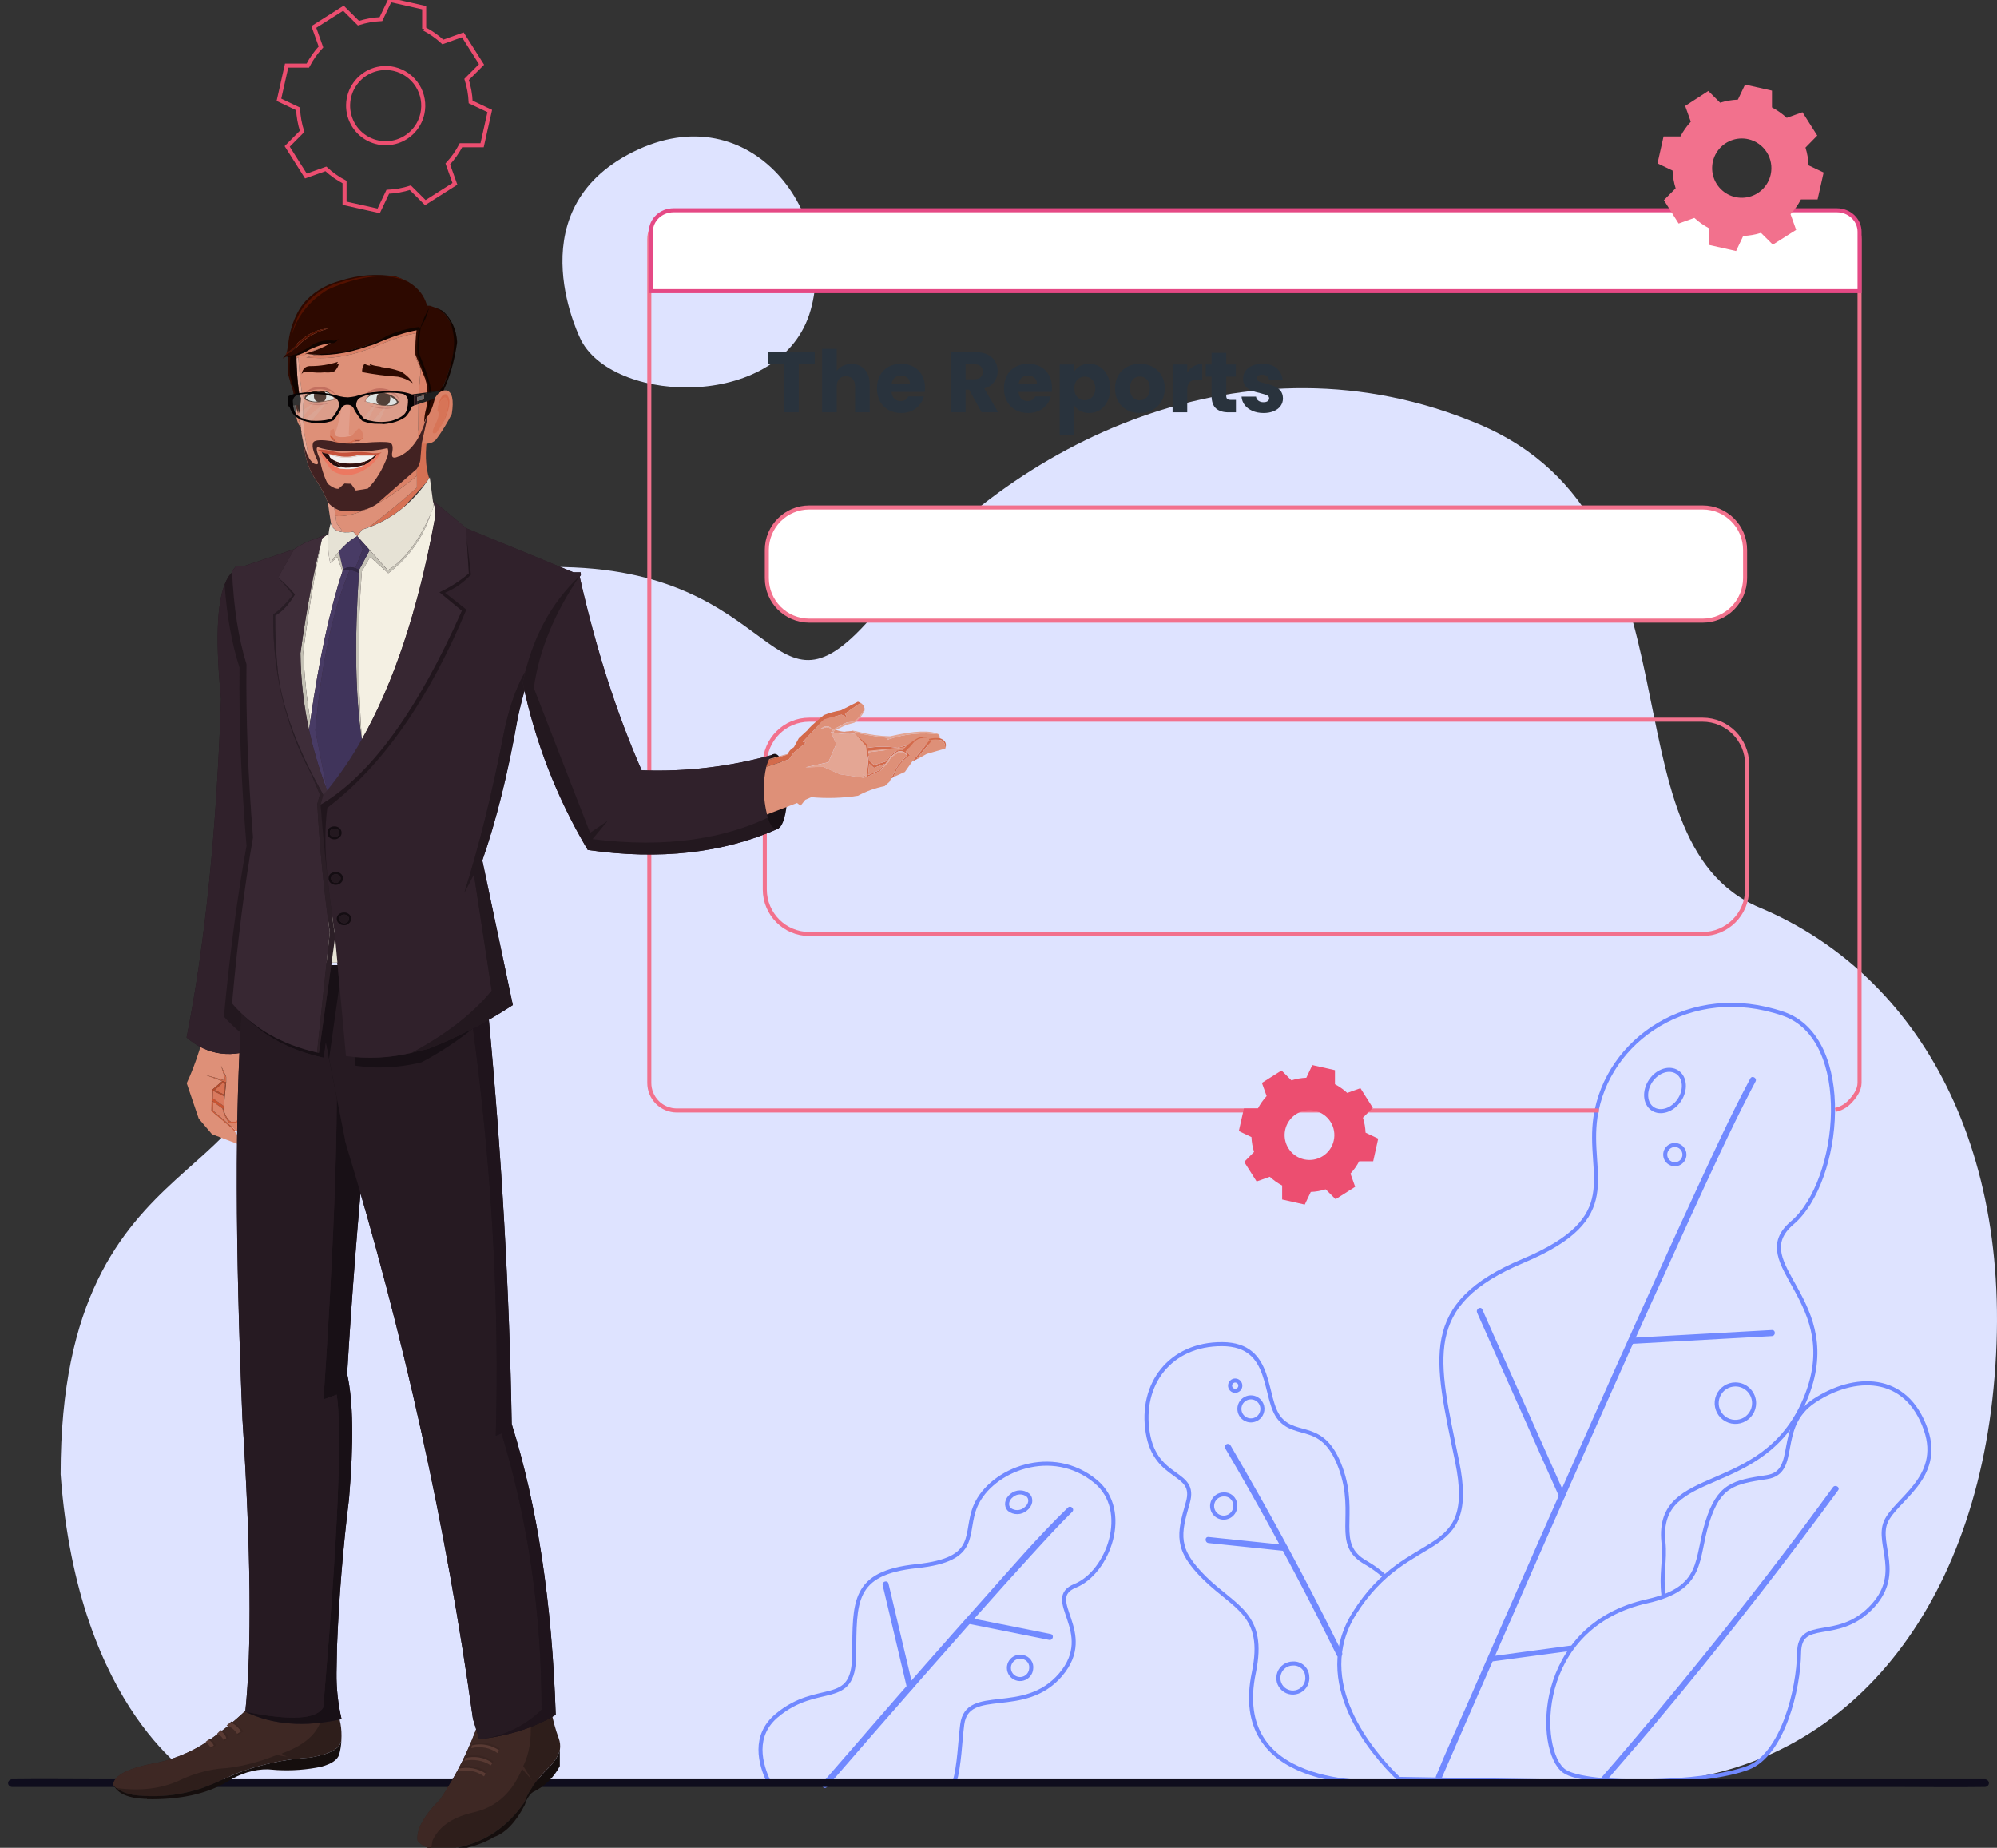 <svg width="494" height="457" viewBox="0 0 494 457" fill="none" xmlns="http://www.w3.org/2000/svg">
<rect x="0" y="0" width="494" height="457" fill="#333333" stroke="none"/>
<g clip-path="url(#clip0_1_6207)">
<path d="M48.959 440.256C48.959 440.256 19.309 423.63 15 364.631C15 278 74.629 296.087 64.181 246.935C49.6 178.371 78.095 137.517 142 140.332C195.883 142.711 190.131 184.822 218.956 148.62C250.046 109.546 308.2 80.666 365.753 104.875C423.306 129.083 395.459 207.735 435.254 224.448C475.049 241.161 499.778 285.245 492.836 346.255C486.329 403.464 451.908 441.484 402.963 440.904C378.979 440.623 305.246 441.223 221.589 440.904C134.524 440.546 48.959 440.256 48.959 440.256Z" fill="#DEE3FF"/>
<path d="M143.826 84.301C143.826 84.301 127.716 53.251 155.216 38.301C184.816 22.211 207.506 52.111 200.516 76.731C193.526 101.351 152.406 100.241 143.826 84.301Z" fill="#DEE3FF"/>
<path d="M345.837 440.76C337.587 441.34 304.267 441.87 310.167 413.65C313.167 399.24 305.507 397.65 298.097 390.38C290.687 383.11 291.577 379.53 293.847 371.58C296.117 363.63 285.907 366.34 283.927 354.37C281.947 342.4 289.427 332.37 302.347 332.44C315.267 332.51 312.347 345.91 316.587 350.87C320.827 355.83 327.327 351.26 331.637 363.06C335.947 374.86 329.637 381.91 337.937 386.52C339.595 387.481 341.147 388.614 342.567 389.9" stroke="#7189FF" stroke-miterlimit="10"/>
<path d="M331.967 408.661C325.574 395.661 318.824 382.847 311.717 370.221C309.304 365.954 306.864 361.704 304.397 357.471C304.347 357.385 304.281 357.311 304.202 357.251C304.123 357.191 304.034 357.147 303.938 357.122C303.842 357.097 303.743 357.091 303.645 357.105C303.547 357.118 303.452 357.151 303.367 357.201C303.282 357.25 303.207 357.317 303.147 357.395C303.087 357.474 303.044 357.564 303.019 357.66C302.994 357.755 302.988 357.855 303.001 357.953C303.015 358.051 303.047 358.145 303.097 358.231C311.097 371.831 318.667 385.651 325.807 399.691C327.447 402.917 329.07 406.161 330.677 409.421C331.097 410.291 332.397 409.531 331.967 408.661Z" fill="#7189FF"/>
<path d="M298.966 381.63L315.436 383.34L317.806 383.59C318.806 383.69 318.806 382.19 317.806 382.09L301.336 380.38L298.966 380.13C297.966 380.03 298.016 381.53 298.966 381.63Z" fill="#7189FF"/>
<path d="M305.548 372.08C305.629 372.659 305.532 373.249 305.269 373.771C305.007 374.293 304.591 374.722 304.078 375.001C303.564 375.28 302.978 375.396 302.397 375.333C301.816 375.27 301.268 375.032 300.826 374.649C300.385 374.266 300.07 373.758 299.926 373.192C299.781 372.625 299.812 372.029 300.016 371.481C300.219 370.933 300.585 370.46 301.064 370.126C301.544 369.792 302.114 369.612 302.698 369.61C303.403 369.561 304.099 369.793 304.634 370.256C305.168 370.719 305.497 371.375 305.548 372.08Z" stroke="#7189FF" stroke-miterlimit="10"/>
<path d="M311.896 349.889C311.611 350.376 311.187 350.767 310.679 351.013C310.171 351.259 309.601 351.348 309.042 351.27C308.483 351.192 307.96 350.949 307.539 350.573C307.118 350.197 306.818 349.704 306.678 349.157C306.537 348.61 306.562 348.034 306.749 347.502C306.937 346.969 307.278 346.504 307.73 346.166C308.182 345.828 308.724 345.631 309.288 345.602C309.852 345.572 310.411 345.71 310.896 345.999C311.543 346.384 312.011 347.009 312.198 347.738C312.385 348.467 312.277 349.24 311.896 349.889Z" stroke="#7189FF" stroke-miterlimit="10"/>
<path d="M323.367 414.499C323.473 415.224 323.355 415.964 323.028 416.619C322.702 417.275 322.183 417.815 321.541 418.167C320.899 418.519 320.164 418.666 319.436 418.589C318.707 418.512 318.02 418.214 317.466 417.735C316.912 417.256 316.518 416.619 316.337 415.909C316.155 415.2 316.195 414.451 316.451 413.765C316.707 413.079 317.166 412.487 317.768 412.07C318.369 411.652 319.084 411.429 319.817 411.429C320.693 411.371 321.557 411.661 322.222 412.236C322.886 412.81 323.298 413.623 323.367 414.499Z" stroke="#7189FF" stroke-miterlimit="10"/>
<path d="M306.816 342.591C306.832 342.767 306.811 342.943 306.754 343.11C306.698 343.277 306.607 343.431 306.488 343.561C306.369 343.691 306.225 343.795 306.063 343.866C305.902 343.937 305.728 343.974 305.551 343.974C305.375 343.974 305.201 343.937 305.039 343.866C304.878 343.795 304.733 343.691 304.614 343.561C304.495 343.431 304.405 343.277 304.348 343.11C304.292 342.943 304.271 342.767 304.286 342.591C304.314 342.275 304.46 341.981 304.694 341.767C304.928 341.552 305.234 341.434 305.551 341.434C305.869 341.434 306.174 341.552 306.409 341.767C306.643 341.981 306.788 342.275 306.816 342.591Z" stroke="#7189FF" stroke-miterlimit="10"/>
<path d="M386.948 438.02C380.118 433.15 379.438 402.25 407.438 396.02C421.738 392.83 419.438 385.67 422.338 376.46C425.238 367.25 428.848 366.58 437.038 365.33C445.228 364.08 439.038 352.92 448.788 346.46C458.538 340 471.548 339.51 476.408 353.63C480.518 365.58 468.868 370.85 466.488 376.41C464.108 381.97 471.028 389.48 462.598 397.86C454.168 406.24 445.148 399.93 445.038 408.81C444.928 417.69 441.038 433.87 432.428 437.2C421.838 441.29 392.338 441.86 386.948 438.02Z" stroke="#7189FF" stroke-miterlimit="10"/>
<path d="M396.469 441.501C400.269 436.971 404.209 432.561 408.009 428.031C417.422 416.851 426.612 405.487 435.579 393.941C442.065 385.581 448.439 377.131 454.699 368.591C455.269 367.811 453.969 367.061 453.409 367.831C442.882 382.277 431.999 396.421 420.759 410.261C413.752 418.927 406.609 427.497 399.329 435.971C398.029 437.481 396.689 438.971 395.409 440.481C394.789 441.221 395.849 442.281 396.469 441.541V441.501Z" fill="#7189FF"/>
<path d="M411.487 394.5C410.857 389.33 411.957 386.12 411.487 381.36C409.597 362.22 435.987 370.78 446.487 346.2C456.987 321.62 431.267 312.7 443.367 302.42C455.467 292.14 458.847 256.81 441.127 250.73C418.127 242.85 397.487 257.26 394.677 276.24C392.517 290.88 402.327 301.1 376.787 311.83C351.247 322.56 355.187 335.89 360.437 361.38C365.687 386.87 348.437 377.521 335.007 399.031C324.377 416.031 339.317 433.47 346.007 439.95L397.707 440.84" stroke="#7189FF" stroke-miterlimit="10"/>
<path d="M356.527 440.001L362.867 425.421C368.081 413.474 373.297 401.554 378.517 389.661C385.184 374.481 391.897 359.318 398.657 344.171C405.177 329.551 411.771 314.964 418.437 300.411C423.167 290.131 427.877 279.821 433.067 269.771L434.267 267.491C434.727 266.641 433.427 265.881 432.977 266.731C428.027 275.971 423.677 285.551 419.267 295.051C412.677 309.261 406.267 323.541 399.847 337.831C393.021 353.111 386.241 368.408 379.507 383.721C373.994 396.221 368.511 408.734 363.057 421.261C360.487 427.161 357.757 433.031 355.337 439.001C355.337 439.091 355.267 439.171 355.237 439.251C354.857 440.121 356.147 440.891 356.527 440.001Z" fill="#7189FF"/>
<path d="M403.627 332.371L433.997 330.691L438.297 330.451C439.297 330.391 439.297 328.891 438.297 328.951L407.927 330.631L403.627 330.871C402.627 330.921 402.627 332.421 403.627 332.371Z" fill="#7189FF"/>
<path d="M368.517 410.996L385.993 408.643L388.454 408.312C389.182 408.216 389.182 406.909 388.454 407.005L371.015 409.349L368.546 409.689C367.818 409.776 367.818 411.083 368.546 410.996H368.517Z" fill="#7189FF"/>
<path d="M365.377 324.62L372.257 340.08L383.257 364.71L385.767 370.34C386.167 371.22 387.457 370.46 387.067 369.58L380.177 354.12L369.177 329.5L366.687 323.86C366.297 322.98 365.007 323.75 365.397 324.62H365.377Z" fill="#7189FF"/>
<path d="M415.396 272.101C413.696 274.591 410.746 275.531 408.806 274.211C406.866 272.891 406.656 269.791 408.346 267.301C410.036 264.811 412.996 263.871 414.936 265.191C416.876 266.511 417.086 269.611 415.396 272.101Z" stroke="#7189FF" stroke-miterlimit="10"/>
<path d="M416.686 285.56C416.686 286.03 416.546 286.491 416.285 286.882C416.023 287.273 415.651 287.578 415.217 287.759C414.782 287.939 414.303 287.986 413.842 287.894C413.38 287.802 412.956 287.575 412.623 287.243C412.29 286.91 412.063 286.486 411.972 286.024C411.88 285.562 411.927 285.084 412.107 284.649C412.287 284.214 412.592 283.842 412.984 283.581C413.375 283.319 413.835 283.18 414.306 283.18C414.937 283.18 415.542 283.43 415.989 283.877C416.435 284.323 416.686 284.928 416.686 285.56Z" stroke="#7189FF" stroke-miterlimit="10"/>
<path d="M433.916 347.03C433.916 347.946 433.645 348.841 433.136 349.603C432.627 350.364 431.904 350.958 431.058 351.308C430.212 351.658 429.281 351.75 428.383 351.571C427.485 351.393 426.66 350.952 426.012 350.304C425.365 349.657 424.924 348.832 424.745 347.934C424.567 347.036 424.658 346.105 425.009 345.259C425.359 344.413 425.953 343.689 426.714 343.181C427.475 342.672 428.371 342.4 429.286 342.4C430.514 342.4 431.692 342.888 432.56 343.757C433.428 344.625 433.916 345.802 433.916 347.03Z" stroke="#7189FF" stroke-miterlimit="10"/>
<path d="M236.078 441.01C237.398 436.26 237.438 431.01 238.028 426.5C239.298 416.8 253.338 424.79 262.368 414.19C271.398 403.59 257.788 395.52 265.978 392.19C274.168 388.86 279.728 373.63 271.058 366.42C260.338 357.5 245.308 363.42 241.358 372.34C238.358 379.23 242.678 385.67 226.748 387.34C210.818 389.01 211.438 396.1 211.298 409.4C211.158 422.7 202.448 415.63 192.128 424.31C186.278 429.22 187.888 436.09 190.378 441.13" stroke="#7189FF" stroke-miterlimit="10"/>
<path d="M204.586 441.96C212.399 432.927 220.239 423.927 228.106 414.96C237.106 404.74 246.056 394.53 255.236 384.5C258.516 380.91 261.786 377.3 265.236 373.91C265.936 373.24 264.876 372.18 264.176 372.85C256.746 380.05 249.956 387.98 243.076 395.7C233.743 406.167 224.476 416.707 215.276 427.32C211.336 431.84 207.406 436.367 203.486 440.9C202.856 441.62 203.916 442.69 204.546 441.96H204.586Z" fill="#7189FF"/>
<path d="M239.458 401.58L256.988 405.08L259.518 405.59C260.458 405.78 260.858 404.33 259.918 404.14L242.388 400.64L239.858 400.13C238.918 399.94 238.518 401.39 239.458 401.58Z" fill="#7189FF"/>
<path d="M218.347 392.049L223.597 414.239L224.357 417.469C224.577 418.409 226.027 418.009 225.807 417.069L220.557 394.879L219.787 391.649C219.567 390.709 218.117 391.109 218.347 392.049Z" fill="#7189FF"/>
<path d="M253.686 373.23C253.13 373.701 252.431 373.967 251.703 373.985C250.976 374.004 250.264 373.772 249.686 373.33C248.736 372.4 249.006 370.85 250.276 369.86C250.832 369.391 251.532 369.127 252.26 369.11C252.987 369.094 253.699 369.327 254.276 369.77C255.256 370.7 254.986 372.25 253.686 373.23Z" stroke="#7189FF" stroke-miterlimit="10"/>
<path d="M255.077 412.78C255.021 413.34 254.796 413.87 254.431 414.298C254.066 414.727 253.578 415.033 253.034 415.177C252.49 415.32 251.914 415.294 251.385 415.101C250.856 414.909 250.399 414.559 250.075 414.099C249.75 413.638 249.574 413.09 249.57 412.527C249.566 411.964 249.735 411.414 250.053 410.949C250.371 410.484 250.823 410.128 251.35 409.928C251.876 409.728 252.451 409.694 252.997 409.83C253.663 409.947 254.256 410.323 254.645 410.876C255.035 411.429 255.19 412.113 255.077 412.78Z" stroke="#7189FF" stroke-miterlimit="10"/>
<path d="M395.5 274.641H167.427C165.621 274.641 163.889 273.923 162.612 272.646C161.335 271.369 160.617 269.637 160.617 267.831V59.191C160.617 57.385 161.335 55.653 162.612 54.376C163.889 53.098 165.621 52.381 167.427 52.381H453.187C454.993 52.381 456.725 53.098 458.003 54.376C459.28 55.653 459.997 57.385 459.997 59.191V267.83C459.997 269.636 458.71 271.368 457.433 272.645C456.487 273.592 455.291 274.231 454 274.498" stroke="#F2718D" stroke-miterlimit="10"/>
<path d="M460 57.313V72H161V57.313C161 54.381 163.509 52 166.611 52H454.389C457.499 52 460 54.381 460 57.313Z" fill="white" stroke="#E54985" stroke-miterlimit="10"/>
<path fill-rule="evenodd" clip-rule="evenodd" d="M438.346 26.58C439.667 27.271 440.892 28.136 441.986 29.15L445.876 27.76L449.536 33.53L446.626 36.5C447.07 37.924 447.326 39.4 447.386 40.89L451.116 42.66L449.616 49.32H445.496C444.804 50.642 443.94 51.866 442.926 52.96L444.316 56.85L438.546 60.5L435.616 57.59C434.192 58.035 432.716 58.29 431.226 58.35L429.456 62.08L422.786 60.58V56.46C421.462 55.766 420.235 54.902 419.136 53.89L415.246 55.28L411.596 49.5L414.506 46.57C414.061 45.146 413.805 43.67 413.746 42.18L410.016 40.41L411.516 33.75H415.686C416.377 32.428 417.241 31.204 418.256 30.11L416.866 26.21L422.586 22.5L425.516 25.41C426.939 24.965 428.415 24.71 429.906 24.65L431.676 20.92L438.336 22.42V26.54L438.346 26.58ZM432.476 34.43C431.061 34.111 429.583 34.218 428.23 34.739C426.876 35.26 425.707 36.171 424.872 37.356C424.036 38.541 423.571 39.948 423.535 41.398C423.499 42.848 423.893 44.276 424.669 45.501C425.445 46.727 426.567 47.694 427.893 48.282C429.219 48.869 430.689 49.05 432.118 48.802C433.547 48.553 434.87 47.886 435.92 46.886C436.97 45.885 437.699 44.595 438.016 43.18C438.439 41.285 438.094 39.3 437.055 37.659C436.017 36.019 434.37 34.857 432.476 34.43Z" fill="#F2718D"/>
<path fill-rule="evenodd" clip-rule="evenodd" d="M104.93 7.12C106.608 7.997 108.161 9.094 109.55 10.38L114.49 8.62L119.12 15.94L115.43 19.65C116.005 21.455 116.341 23.328 116.43 25.22L121.16 27.46L119.26 35.92H114.03C113.153 37.597 112.056 39.151 110.77 40.54L112.53 45.47L105.21 50.11L101.5 46.42C99.696 47 97.823 47.337 95.93 47.42L93.68 52.15L85.23 50.26V45.02C83.551 44.15 81.997 43.056 80.61 41.77L75.67 43.53L71.04 36.21L74.73 32.49C74.154 30.689 73.818 28.819 73.73 26.93L69 24.68L70.9 16.23H76.14C77.01 14.551 78.104 12.997 79.39 11.61L77.63 6.67L84.95 2.03L88.67 5.73C90.471 5.154 92.341 4.818 94.23 4.73L96.48 0L104.93 1.9V7.13V7.12ZM97.48 17.06C95.686 16.65 93.81 16.781 92.09 17.438C90.371 18.094 88.885 19.246 87.82 20.748C86.756 22.249 86.161 24.033 86.111 25.873C86.061 27.713 86.558 29.526 87.539 31.084C88.52 32.641 89.941 33.872 91.623 34.621C93.304 35.37 95.17 35.603 96.984 35.291C98.798 34.98 100.478 34.136 101.813 32.869C103.147 31.601 104.075 29.966 104.48 28.17C105.018 25.769 104.584 23.253 103.272 21.171C101.961 19.089 99.878 17.611 97.48 17.06Z" stroke="#EC4E70" stroke-miterlimit="10"/>
<path fill-rule="evenodd" clip-rule="evenodd" d="M330.207 268.14C331.317 268.724 332.345 269.45 333.267 270.3L336.527 269.13L339.597 273.98L337.147 276.43C337.531 277.625 337.749 278.866 337.797 280.12L340.927 281.6L339.687 287.2H336.227C335.646 288.308 334.919 289.333 334.067 290.25L335.227 293.52L330.387 296.59L327.927 294.14C326.736 294.523 325.498 294.742 324.247 294.79L322.757 297.92L317.167 296.66V293.2C316.058 292.616 315.029 291.89 314.107 291.04L310.847 292.2L307.777 287.36L310.217 284.9C309.842 283.707 309.627 282.47 309.577 281.22L306.447 279.73L307.707 274.14H311.167C311.751 273.03 312.477 272.002 313.327 271.08L312.157 267.82L317.007 264.75L319.457 267.19C320.654 266.815 321.894 266.599 323.147 266.55L324.627 263.42L330.227 264.68V268.14H330.207ZM325.277 274.73C324.091 274.463 322.851 274.554 321.716 274.991C320.581 275.428 319.601 276.192 318.901 277.187C318.2 278.181 317.81 279.36 317.779 280.576C317.749 281.792 318.08 282.99 318.73 284.018C319.38 285.046 320.321 285.858 321.433 286.351C322.544 286.845 323.778 286.997 324.976 286.79C326.175 286.582 327.285 286.024 328.166 285.186C329.047 284.347 329.66 283.267 329.927 282.08C330.106 281.292 330.127 280.476 329.99 279.68C329.853 278.884 329.56 278.122 329.128 277.44C328.696 276.757 328.134 276.166 327.473 275.701C326.812 275.236 326.066 274.906 325.277 274.73Z" fill="#EC4E70"/>
<path d="M3.058 441.959H471.139C477.463 441.959 483.787 442.051 490.11 441.959H490.95C491.229 441.959 491.496 441.858 491.692 441.678C491.889 441.497 492 441.253 492 440.998C492 440.743 491.889 440.499 491.692 440.319C491.496 440.139 491.229 440.038 490.95 440.038H22.869C16.546 440.038 10.213 439.953 3.89 440.038H3.05C2.771 440.038 2.504 440.139 2.307 440.319C2.111 440.499 2 440.743 2 440.998C2 441.253 2.111 441.497 2.307 441.678C2.504 441.858 2.771 441.959 3.05 441.959H3.058Z" fill="#0F0D1D"/>
<path d="M200.207 125.5H421.167C426.978 125.5 431.688 130.21 431.688 136.02V142.98C431.688 148.79 426.978 153.5 421.167 153.5H200.207C194.397 153.5 189.688 148.79 189.688 142.98V136.02C189.688 130.21 194.397 125.5 200.207 125.5Z" fill="white" stroke="#F2718D"/>
<path d="M421.167 178H200.207C194.121 178 189.188 182.934 189.188 189.02V219.98C189.188 226.066 194.121 231 200.207 231H421.167C427.254 231 432.188 226.066 432.188 219.98V189.02C432.188 182.934 427.254 178 421.167 178Z" stroke="#F2718D" stroke-miterlimit="10"/>
<path d="M201.535 87.084V89.991H197.589V101.98H193.96V89.991H190.013V87.084H201.535ZM210.635 90.013C211.993 90.013 213.082 90.465 213.903 91.371C214.723 92.262 215.134 93.493 215.134 95.063V101.98H211.526V95.551C211.526 94.759 211.321 94.143 210.911 93.705C210.501 93.266 209.949 93.047 209.256 93.047C208.562 93.047 208.011 93.266 207.601 93.705C207.19 94.143 206.985 94.759 206.985 95.551V101.98H203.357V86.278H206.985V91.731C207.353 91.208 207.855 90.791 208.492 90.479C209.128 90.168 209.843 90.013 210.635 90.013ZM228.817 95.869C228.817 96.209 228.795 96.562 228.753 96.93H220.541C220.597 97.666 220.831 98.232 221.241 98.628C221.666 99.01 222.182 99.201 222.79 99.201C223.696 99.201 224.325 98.819 224.679 98.055H228.541C228.343 98.833 227.982 99.533 227.459 100.156C226.949 100.778 226.306 101.266 225.528 101.62C224.749 101.973 223.879 102.15 222.918 102.15C221.758 102.15 220.725 101.903 219.819 101.408C218.914 100.912 218.207 100.205 217.697 99.286C217.188 98.366 216.934 97.291 216.934 96.06C216.934 94.829 217.181 93.754 217.676 92.835C218.186 91.915 218.893 91.208 219.798 90.713C220.704 90.218 221.743 89.97 222.918 89.97C224.063 89.97 225.082 90.211 225.973 90.692C226.864 91.173 227.558 91.859 228.053 92.75C228.562 93.641 228.817 94.681 228.817 95.869ZM225.103 94.914C225.103 94.292 224.891 93.797 224.467 93.429C224.042 93.061 223.512 92.877 222.875 92.877C222.267 92.877 221.75 93.054 221.326 93.408C220.916 93.761 220.661 94.264 220.562 94.914H225.103ZM242.824 101.98L239.726 96.357H238.856V101.98H235.228V87.084H241.318C242.492 87.084 243.489 87.289 244.31 87.7C245.144 88.11 245.767 88.676 246.177 89.397C246.587 90.105 246.792 90.897 246.792 91.774C246.792 92.764 246.509 93.648 245.944 94.426C245.392 95.204 244.571 95.756 243.482 96.081L246.92 101.98H242.824ZM238.856 93.79H241.105C241.77 93.79 242.265 93.627 242.591 93.302C242.93 92.976 243.1 92.516 243.1 91.922C243.1 91.356 242.93 90.911 242.591 90.585C242.265 90.26 241.77 90.097 241.105 90.097H238.856V93.79ZM260.232 95.869C260.232 96.209 260.211 96.562 260.168 96.93H251.956C252.013 97.666 252.246 98.232 252.656 98.628C253.081 99.01 253.597 99.201 254.205 99.201C255.111 99.201 255.74 98.819 256.094 98.055H259.956C259.758 98.833 259.397 99.533 258.874 100.156C258.364 100.778 257.721 101.266 256.943 101.62C256.165 101.973 255.295 102.15 254.333 102.15C253.173 102.15 252.14 101.903 251.235 101.408C250.329 100.912 249.622 100.205 249.113 99.286C248.603 98.366 248.349 97.291 248.349 96.06C248.349 94.829 248.596 93.754 249.091 92.835C249.601 91.915 250.308 91.208 251.213 90.713C252.119 90.218 253.159 89.97 254.333 89.97C255.479 89.97 256.497 90.211 257.388 90.692C258.28 91.173 258.973 91.859 259.468 92.75C259.977 93.641 260.232 94.681 260.232 95.869ZM256.518 94.914C256.518 94.292 256.306 93.797 255.882 93.429C255.457 93.061 254.927 92.877 254.29 92.877C253.682 92.877 253.166 93.054 252.741 93.408C252.331 93.761 252.076 94.264 251.977 94.914H256.518ZM265.775 91.816C266.128 91.264 266.616 90.819 267.239 90.479C267.861 90.14 268.59 89.97 269.424 89.97C270.4 89.97 271.285 90.218 272.077 90.713C272.869 91.208 273.491 91.915 273.944 92.835C274.411 93.754 274.644 94.822 274.644 96.039C274.644 97.255 274.411 98.331 273.944 99.264C273.491 100.184 272.869 100.898 272.077 101.408C271.285 101.903 270.4 102.15 269.424 102.15C268.604 102.15 267.875 101.98 267.239 101.641C266.616 101.301 266.128 100.863 265.775 100.325V107.625H262.146V90.14H265.775V91.816ZM270.952 96.039C270.952 95.134 270.698 94.426 270.188 93.917C269.693 93.394 269.078 93.132 268.342 93.132C267.621 93.132 267.005 93.394 266.496 93.917C266.001 94.44 265.753 95.155 265.753 96.06C265.753 96.966 266.001 97.68 266.496 98.203C267.005 98.727 267.621 98.989 268.342 98.989C269.064 98.989 269.679 98.727 270.188 98.203C270.698 97.666 270.952 96.944 270.952 96.039ZM281.938 102.15C280.778 102.15 279.731 101.903 278.797 101.408C277.878 100.912 277.149 100.205 276.612 99.286C276.088 98.366 275.827 97.291 275.827 96.06C275.827 94.844 276.095 93.775 276.633 92.856C277.171 91.922 277.906 91.208 278.84 90.713C279.773 90.218 280.82 89.97 281.98 89.97C283.14 89.97 284.187 90.218 285.121 90.713C286.055 91.208 286.79 91.922 287.328 92.856C287.865 93.775 288.134 94.844 288.134 96.06C288.134 97.277 287.858 98.352 287.306 99.286C286.769 100.205 286.026 100.912 285.078 101.408C284.145 101.903 283.098 102.15 281.938 102.15ZM281.938 99.01C282.631 99.01 283.218 98.755 283.699 98.246C284.194 97.737 284.442 97.008 284.442 96.06C284.442 95.112 284.201 94.384 283.72 93.874C283.254 93.365 282.673 93.111 281.98 93.111C281.273 93.111 280.686 93.365 280.219 93.874C279.752 94.37 279.519 95.098 279.519 96.06C279.519 97.008 279.745 97.737 280.198 98.246C280.665 98.755 281.245 99.01 281.938 99.01ZM293.688 92.113C294.112 91.463 294.643 90.953 295.279 90.585C295.916 90.204 296.623 90.013 297.401 90.013V93.853H296.404C295.498 93.853 294.819 94.051 294.367 94.448C293.914 94.829 293.688 95.508 293.688 96.485V101.98H290.059V90.14H293.688V92.113ZM305.735 98.904V101.98H303.889C302.573 101.98 301.547 101.662 300.812 101.026C300.076 100.375 299.708 99.321 299.708 97.864V93.153H298.265V90.14H299.708V87.254H303.337V90.14H305.714V93.153H303.337V97.906C303.337 98.26 303.422 98.515 303.592 98.67C303.761 98.826 304.044 98.904 304.44 98.904H305.735ZM312.573 102.15C311.54 102.15 310.621 101.973 309.814 101.62C309.008 101.266 308.371 100.785 307.905 100.177C307.438 99.554 307.176 98.861 307.119 98.097H310.706C310.748 98.507 310.939 98.84 311.278 99.095C311.618 99.349 312.035 99.477 312.53 99.477C312.983 99.477 313.33 99.392 313.57 99.222C313.825 99.038 313.952 98.805 313.952 98.522C313.952 98.182 313.775 97.935 313.422 97.779C313.068 97.609 312.495 97.425 311.703 97.227C310.854 97.029 310.147 96.824 309.581 96.612C309.015 96.385 308.527 96.039 308.117 95.572C307.706 95.091 307.501 94.448 307.501 93.641C307.501 92.962 307.685 92.347 308.053 91.795C308.435 91.229 308.987 90.784 309.708 90.458C310.444 90.133 311.314 89.97 312.318 89.97C313.804 89.97 314.971 90.338 315.819 91.073C316.682 91.809 317.178 92.785 317.305 94.002H313.952C313.896 93.592 313.712 93.266 313.4 93.026C313.103 92.785 312.707 92.665 312.212 92.665C311.788 92.665 311.462 92.75 311.236 92.92C311.01 93.075 310.897 93.294 310.897 93.578C310.897 93.917 311.073 94.172 311.427 94.341C311.795 94.511 312.361 94.681 313.125 94.851C314.002 95.077 314.716 95.303 315.268 95.53C315.819 95.742 316.3 96.096 316.711 96.591C317.135 97.072 317.354 97.722 317.369 98.543C317.369 99.236 317.17 99.859 316.774 100.41C316.392 100.948 315.834 101.372 315.098 101.683C314.377 101.995 313.535 102.15 312.573 102.15Z" fill="#29333D"/>
<g clip-path="url(#clip1_1_6207)">
<path fill-rule="evenodd" clip-rule="evenodd" d="M62.881 240.851L61.754 248.753L59.966 247.929C61.341 252.181 62.263 256.567 62.716 261.013C62.078 263.204 61.245 265.333 60.227 267.376C60.366 267.25 60.466 267.088 60.516 266.909L60.159 269.286L59.884 271.21V271.444C60.193 272.447 60.231 273.514 59.994 274.536C59.916 274.83 59.857 275.128 59.815 275.429L58.811 276.859L58.454 277.45H57.134C56.382 277.01 55.768 276.002 55.292 274.426V274.193L55.415 273.602L55.594 271.224L55.952 267.706V266.331L54.7 263.583L55.594 266.496V267.211L50.768 265.837L55.003 267.376L52.432 269.575L52.377 272.049L52.322 274.729L56.776 278.481C57.15 278.804 57.491 279.163 57.794 279.553C58.949 280.742 59.503 281.951 59.458 283.181L52.432 280.501L49.16 276.653L46.19 267.898C48.49 262.985 50.333 257.117 51.717 250.293L52.074 240.411C55.63 239.394 59.42 239.548 62.881 240.851Z" fill="#DE9078"/>
<path fill-rule="evenodd" clip-rule="evenodd" d="M55.924 267.678L54.975 267.376L50.741 265.837L55.567 267.211V266.496L54.673 263.583L55.924 266.331V267.678ZM63.129 277.202C62.702 277.482 62.261 277.738 61.809 277.972C61.05 277.456 60.208 277.074 59.32 276.845H58.784L59.788 275.416C59.829 275.115 59.889 274.816 59.966 274.522C60.013 274.605 60.112 274.646 60.269 274.646V275.594L59.499 276.543C60.428 276.632 61.322 276.938 62.111 277.436L63.129 277.202ZM62.881 240.851C63.54 241.05 64.179 241.308 64.792 241.621L61.754 251.846C62.627 254.969 63.27 258.153 63.678 261.37C62.926 263.373 61.858 265.242 60.516 266.909C60.466 267.088 60.366 267.25 60.227 267.376C61.245 265.333 62.078 263.204 62.716 261.013C62.263 256.567 61.342 252.181 59.966 247.929L61.754 248.754L62.881 240.851Z" fill="#D36A4B"/>
<path fill-rule="evenodd" clip-rule="evenodd" d="M52.707 269.767L52.652 271.609L55.402 273.574L55.278 274.165V274.399L55.044 274.165L52.776 272.516L52.363 272.09L52.418 269.616L52.707 269.767Z" fill="#C95432"/>
<path fill-rule="evenodd" clip-rule="evenodd" d="M55.03 274.165L55.264 274.399C55.739 275.984 56.353 276.992 57.106 277.422H58.426L58.784 276.831H59.32L58.536 277.725H56.694C55.871 276.683 55.302 275.464 55.03 274.165ZM52.762 272.516L52.707 274.715L58.605 279.827C58.322 279.764 58.042 279.686 57.766 279.594C57.463 279.204 57.123 278.845 56.749 278.522L52.294 274.77L52.349 272.09L52.762 272.516Z" fill="#CF5E3D"/>
<path fill-rule="evenodd" clip-rule="evenodd" d="M54.975 267.376L55.924 267.678L55.566 271.197L52.707 269.767L52.404 269.589L54.975 267.376ZM60.75 271.43C60.608 271.489 60.456 271.52 60.303 271.52C60.15 271.52 59.998 271.489 59.856 271.43V271.197L60.131 269.273L60.379 269.328L60.021 271.114L60.75 271.43ZM55.085 267.802L53.119 269.589L55.443 270.716L55.69 268.091L55.085 267.802Z" fill="#B54B2D"/>
<path fill-rule="evenodd" clip-rule="evenodd" d="M52.707 269.767L55.567 271.196L55.388 273.574L52.638 271.609L52.707 269.767ZM60.269 274.646C61.728 274.81 63.143 275.253 64.435 275.952C64.316 276.345 63.885 276.776 63.129 277.202L62.111 277.436C61.322 276.938 60.428 276.632 59.499 276.543L60.269 275.594V274.646Z" fill="#D9795E"/>
<path fill-rule="evenodd" clip-rule="evenodd" d="M55.085 267.802L55.69 268.09L55.443 270.715L53.119 269.588L55.085 267.802ZM60.392 269.341L62.592 270.234C62.157 270.858 61.496 271.287 60.75 271.43L60.035 271.128L60.392 269.341Z" fill="#D77153"/>
<path fill-rule="evenodd" clip-rule="evenodd" d="M52.762 272.502L55.03 274.151C55.3 275.455 55.869 276.679 56.694 277.724H58.536L59.32 276.831C60.208 277.06 61.05 277.442 61.809 277.958C62.229 278.246 62.629 278.563 63.005 278.906C61.689 279.712 60.131 280.028 58.605 279.8L52.707 274.687L52.762 272.502Z" fill="#DB846A"/>
<path fill-rule="evenodd" clip-rule="evenodd" d="M55.567 144.578C56.082 143.184 56.737 142.148 57.533 141.472L66.277 149.1L74.554 197.106L66.635 257.797C65.919 258.202 65.228 258.559 64.558 258.869C57.574 261.885 51.442 261.133 46.162 256.615C50.764 233.203 53.6 205.295 54.673 172.89V172.835C53.325 158.908 53.623 149.489 55.567 144.578Z" fill="#23181F"/>
<path fill-rule="evenodd" clip-rule="evenodd" d="M64.558 258.869C61.123 256.903 58.026 254.397 55.388 251.447C56.854 235.745 58.72 221.663 60.984 209.2C59.671 193.567 59.094 178.871 59.251 165.111C57.347 159.238 56.118 152.399 55.566 144.592C56.082 143.198 56.737 142.163 57.533 141.486L66.277 149.114L74.554 197.12L66.634 257.811C65.919 258.207 65.227 258.559 64.558 258.869Z" fill="#23181F"/>
<path fill-rule="evenodd" clip-rule="evenodd" d="M64.558 258.869C57.574 261.885 51.442 261.134 46.162 256.615C50.764 233.204 53.6 205.295 54.673 172.89V172.835C53.325 158.908 53.623 149.49 55.567 144.579C56.117 152.385 57.345 159.225 59.251 165.098C59.096 178.861 59.673 193.557 60.984 209.186C58.721 221.647 56.856 235.73 55.388 251.434C58.025 254.389 61.122 256.899 64.558 258.869Z" fill="#30212B"/>
<path fill-rule="evenodd" clip-rule="evenodd" d="M77.29 434.578L76.52 434.702C71.753 435.006 67.037 435.864 62.469 437.258C60.027 437.968 57.657 438.902 55.388 440.048C55.292 440.1 55.19 440.142 55.085 440.172L54.81 440.296C47.709 443.667 40.403 444.877 32.895 443.924C32.859 443.877 32.798 443.877 32.716 443.924L32.606 443.8C31.197 443.605 29.862 443.051 28.729 442.192C28.527 442.028 28.343 441.844 28.179 441.643C28.105 441.568 28.069 441.511 28.069 441.464C28.022 441.464 28 441.445 28 441.409C28.202 439.027 31.854 437.203 38.958 435.939L39.494 435.815C43.237 434.944 46.816 433.477 50.094 431.472C54.001 428.918 57.664 426.011 61.039 422.787C61.402 422.854 61.76 422.945 62.111 423.061C67.631 424.335 73.525 424.454 79.792 423.419C80.865 423.263 81.955 423.066 83.064 422.828C84.164 424.972 84.623 427.51 84.439 430.442C84.118 432.404 81.735 433.783 77.29 434.578Z" fill="#2E1E1B"/>
<path fill-rule="evenodd" clip-rule="evenodd" d="M83.903 433.919C83.5 435.229 82.029 436.237 79.49 436.943C75.893 437.694 72.214 437.972 68.546 437.767C67.831 437.73 67.074 437.671 66.277 437.588C62.867 437.554 59.494 438.584 56.158 440.681C51.08 443.695 44.48 445.124 36.359 444.969L36.236 444.845C36.162 444.879 36.083 444.898 36.002 444.9C31.83 444.744 29.226 443.654 28.192 441.629C28.357 441.831 28.541 442.015 28.742 442.179C29.876 443.037 31.211 443.591 32.62 443.787L32.73 443.91C32.812 443.864 32.873 443.864 32.908 443.91C40.425 444.865 47.73 443.656 54.824 440.282L55.099 440.158C55.204 440.128 55.306 440.087 55.402 440.035C57.671 438.889 60.041 437.955 62.482 437.245C67.051 435.85 71.766 434.993 76.534 434.689L77.304 434.565C81.751 433.768 84.134 432.393 84.453 430.442C84.397 431.617 84.212 432.783 83.903 433.919Z" fill="#150E0D"/>
<path fill-rule="evenodd" clip-rule="evenodd" d="M61.039 422.814C61.402 422.881 61.76 422.973 62.111 423.089C67.631 424.362 73.525 424.482 79.792 423.446C79.425 427.974 76.052 431.387 69.673 433.685C70.097 434.122 70.673 434.378 71.282 434.4C70.37 434.429 69.461 434.29 68.601 433.987C63.603 436.012 58.782 437.162 54.137 437.437C50.835 437.866 47.62 438.808 44.609 440.227C44.541 440.284 44.461 440.327 44.375 440.351C39.81 442.412 34.59 443.026 28.715 442.192C28.513 442.028 28.329 441.844 28.165 441.642C28.095 441.573 28.035 441.495 27.986 441.409C28.188 439.027 31.84 437.203 38.944 435.939L39.48 435.815C43.223 434.944 46.802 433.477 50.081 431.472C53.991 428.928 57.659 426.029 61.039 422.814Z" fill="#3E2824"/>
<path fill-rule="evenodd" clip-rule="evenodd" d="M58.66 428.806L59.609 428.215C58.859 427.061 57.97 426.328 56.941 426.016L57.175 425.769C58.321 426.172 59.329 426.988 60.2 428.215L58.77 429.164C58.737 429.045 58.696 428.925 58.66 428.806ZM55.333 430.359L55.979 429.878C55.86 429.483 55.663 429.116 55.398 428.8C55.133 428.483 54.807 428.224 54.439 428.037L54.618 427.913C55.088 428.054 55.517 428.306 55.869 428.648C56.221 428.991 56.485 429.412 56.639 429.878L55.388 430.648C55.383 430.55 55.364 430.453 55.333 430.359ZM51.579 430.236L51.758 430.002C52.473 430.24 53.046 430.813 53.477 431.72L52.294 432.325C52.209 432.276 52.13 432.216 52.061 432.146L52.886 431.72C52.615 431.101 52.158 430.583 51.579 430.236Z" fill="#3A2521"/>
<path fill-rule="evenodd" clip-rule="evenodd" d="M56.941 426.016C57.968 426.326 58.857 427.059 59.609 428.215L58.66 428.806C58.066 427.824 57.139 427.088 56.048 426.731L56.941 426.016ZM54.439 428.036C54.807 428.223 55.133 428.483 55.398 428.799C55.663 429.116 55.86 429.483 55.979 429.878L55.333 430.359C54.991 429.659 54.425 429.093 53.724 428.751L54.439 428.036ZM52.061 432.159C51.76 431.625 51.353 431.157 50.864 430.785L51.579 430.235C52.159 430.582 52.615 431.101 52.886 431.72L52.061 432.159Z" fill="#593A33"/>
<path fill-rule="evenodd" clip-rule="evenodd" d="M131.227 425.714C133.18 425.43 134.984 424.507 136.355 423.089C136.773 425.401 137.39 427.672 138.198 429.878C138.55 430.787 138.655 431.774 138.5 432.737C138.133 434.322 136.983 436.026 135.049 437.849C134.949 437.986 134.829 438.107 134.692 438.207C132.032 441.183 130.405 443.656 129.811 445.628C125.486 451.943 119.813 455.731 112.79 456.994L112.611 457.118C110.349 457.75 108.364 457.791 106.658 457.241C105.536 456.952 104.499 456.401 103.633 455.633C103.543 455.506 103.441 455.386 103.33 455.276C102.898 452.573 104.804 449.101 109.05 444.858C109.086 444.776 109.124 444.699 109.16 444.625C113.061 438.735 116.202 432.377 118.509 425.7C118.918 425.553 119.336 425.434 119.76 425.343C121.842 424.709 124.071 424.753 126.126 425.466C127.792 425.891 129.527 425.975 131.227 425.714Z" fill="#2E1E1B"/>
<path fill-rule="evenodd" clip-rule="evenodd" d="M129.797 445.642C130.395 443.663 132.022 441.189 134.678 438.22C134.815 438.121 134.936 438 135.035 437.863C136.98 436.04 138.131 434.336 138.486 432.75V436.791C137.023 439.603 134.682 441.861 131.818 443.223C131.268 443.589 130.732 444.281 130.209 445.298L129.797 446.439C127.57 450.72 125.031 453.354 122.18 454.341C119.32 456.128 115.251 457.342 109.971 457.983C108.814 458.118 107.644 457.867 106.644 457.269C108.349 457.818 110.333 457.777 112.597 457.145L112.776 457.021C119.797 455.748 125.471 451.955 129.797 445.642Z" fill="#150E0D"/>
<path fill-rule="evenodd" clip-rule="evenodd" d="M119.733 425.356C121.814 424.723 124.043 424.766 126.098 425.48C127.775 425.903 129.519 425.983 131.227 425.714C131.539 430.002 130.943 433.69 129.44 436.777L131.639 440.296L129.137 437.492C126.8 443.127 123.069 446.64 117.945 448.033C117.551 448.15 117.093 448.265 116.571 448.377C111.722 449.566 108.527 451.847 106.987 455.221L106.63 457.255C105.509 456.966 104.472 456.415 103.605 455.647C103.515 455.519 103.414 455.4 103.303 455.29C102.87 452.587 104.777 449.114 109.022 444.872C109.058 444.79 109.097 444.713 109.132 444.639C113.033 438.749 116.174 432.39 118.482 425.714C118.89 425.567 119.308 425.447 119.733 425.356Z" fill="#3E2824"/>
<path fill-rule="evenodd" clip-rule="evenodd" d="M123.431 432.86C122.468 432.201 121.375 431.753 120.226 431.547C119.076 431.34 117.896 431.381 116.763 431.665L116.942 431.252C118.09 430.95 119.29 430.899 120.46 431.103C121.63 431.307 122.742 431.761 123.72 432.434L123.431 432.86ZM121.823 436.008C120.855 435.329 119.75 434.87 118.587 434.664C117.423 434.457 116.228 434.508 115.086 434.812L115.264 434.345C116.419 434.043 117.626 433.998 118.8 434.214C119.973 434.431 121.085 434.902 122.056 435.595L121.823 436.008ZM120.145 438.619C119.171 437.983 118.078 437.551 116.932 437.348C115.786 437.144 114.611 437.175 113.477 437.437L113.601 436.956C114.766 436.674 115.978 436.64 117.157 436.856C118.336 437.071 119.457 437.531 120.448 438.206L120.145 438.619Z" fill="#3A2521"/>
<path fill-rule="evenodd" clip-rule="evenodd" d="M116.763 431.665C117.896 431.381 119.076 431.341 120.226 431.547C121.375 431.753 122.468 432.201 123.431 432.861L123.074 433.562C121.169 432.215 119.006 431.802 116.584 432.325L116.763 431.665ZM115.086 434.812C116.228 434.508 117.423 434.458 118.587 434.664C119.75 434.871 120.855 435.329 121.823 436.008L121.396 436.599C119.453 435.371 117.272 434.996 114.852 435.472L115.086 434.812ZM120.145 438.619L119.733 439.334C117.872 437.987 115.709 437.575 113.243 438.097L113.477 437.437C114.611 437.175 115.786 437.145 116.932 437.348C118.078 437.551 119.171 437.983 120.145 438.619Z" fill="#593A33"/>
<path fill-rule="evenodd" clip-rule="evenodd" d="M60.805 238.707H89.43L91.644 269.767C91.204 273.89 90.787 277.995 90.393 282.081C88.523 301.322 87.015 320.563 85.869 339.804C87.372 346.474 87.528 356.768 86.337 370.685C84.833 382.909 83.844 395.068 83.367 407.16L83.243 413.757C83.198 417.601 83.618 421.435 84.494 425.178C75.328 427.205 67.391 426.591 60.681 423.336C62.311 407.742 62.072 383.563 59.966 350.798C58.188 308.157 58.128 274.779 59.788 250.664C60.072 246.376 60.411 242.39 60.805 238.707Z" fill="#261A22"/>
<path fill-rule="evenodd" clip-rule="evenodd" d="M60.681 423.336C71.836 425.599 78.266 425.242 79.971 422.264C83.582 379.898 84.691 354.115 83.298 344.916L80.026 346.098C83.362 296.917 84.16 263.163 82.418 244.837L80.095 261.604L79.613 261.494C71.481 259.67 64.873 256.06 59.788 250.664C60.07 246.376 60.409 242.39 60.805 238.707H89.43L91.644 269.767C91.204 273.89 90.787 277.995 90.393 282.081C88.523 301.322 87.015 320.563 85.869 339.804C87.372 346.474 87.528 356.768 86.337 370.685C84.833 382.909 83.844 395.068 83.367 407.16L83.243 413.757C83.198 417.601 83.618 421.435 84.494 425.178C75.33 427.205 67.392 426.591 60.681 423.336Z" fill="#181016"/>
<path fill-rule="evenodd" clip-rule="evenodd" d="M59.788 250.664C64.875 256.059 71.483 259.669 79.613 261.494L80.095 261.604L82.418 244.837C84.158 263.161 83.36 296.915 80.026 346.099L83.298 344.917C84.691 354.115 83.582 379.898 79.971 422.265C78.266 425.24 71.836 425.598 60.681 423.337C62.311 407.742 62.072 383.563 59.966 350.799C58.188 308.157 58.128 274.779 59.788 250.664Z" fill="#261A22"/>
<path fill-rule="evenodd" clip-rule="evenodd" d="M120.805 250.897C124.105 285.771 126.03 319.529 126.58 352.173C132.932 372.44 136.562 396.417 137.469 424.106C132.354 427.157 126.424 429.122 119.678 430.002L118.537 430.112C118.188 429.04 117.675 427.377 116.997 425.123C110.397 377.635 99.902 330.17 85.512 282.727C85.436 282.517 85.377 282.301 85.333 282.081V281.834C84.453 277.401 83.142 270.74 81.401 261.851C81.282 261.301 81.181 260.724 81.098 260.119C79.868 253.971 78.461 246.834 76.877 238.707H119.609C120.049 242.795 120.448 246.859 120.805 250.897Z" fill="#181016"/>
<path fill-rule="evenodd" clip-rule="evenodd" d="M119.678 430.002C125.078 429.186 130.083 426.684 133.977 422.855C133.977 399.059 130.677 376.272 124.077 354.495L122.647 355.086C123.564 322.798 121.681 289.219 116.997 254.347C116.318 249.152 115.562 243.939 114.728 238.707H119.609C120.049 242.795 120.448 246.859 120.805 250.897C124.105 285.771 126.03 319.529 126.58 352.173C132.932 372.44 136.561 396.417 137.469 424.106C132.354 427.157 126.424 429.122 119.678 430.002Z" fill="#1F141C"/>
<path fill-rule="evenodd" clip-rule="evenodd" d="M85.691 238.707H114.728C115.562 243.937 116.319 249.15 116.997 254.347C113.035 257.558 108.765 260.37 104.252 262.744C100.361 263.689 96.361 264.11 92.359 263.995C90.883 263.912 89.412 263.77 87.945 263.569L85.691 238.707ZM84.673 238.707L81.401 261.851C81.282 261.301 81.181 260.724 81.098 260.119C79.868 253.971 78.461 246.834 76.877 238.707H84.673Z" fill="#181016"/>
<path fill-rule="evenodd" clip-rule="evenodd" d="M81.401 261.851L84.673 238.707H85.69L87.945 263.569C89.412 263.77 90.883 263.912 92.359 263.995C96.361 264.11 100.361 263.689 104.251 262.744C108.765 260.37 113.034 257.558 116.997 254.347C121.681 289.219 123.564 322.798 122.648 355.086L124.077 354.495C130.677 376.274 133.977 399.061 133.977 422.855C130.083 426.684 125.078 429.186 119.678 430.002L118.537 430.112C118.188 429.04 117.675 427.377 116.997 425.123C110.397 377.635 99.902 330.17 85.512 282.727C85.436 282.517 85.377 282.301 85.333 282.081V281.834C84.453 277.401 83.142 270.74 81.401 261.851Z" fill="#261A22"/>
<path fill-rule="evenodd" clip-rule="evenodd" d="M103.124 117.682V106.372L105.86 106.908C105.072 111.628 105.191 115.494 106.218 118.507L86.048 140.469L85.388 138.916C85.305 136.067 85.681 134.381 86.515 133.858C92.299 129.756 97.844 125.328 103.124 120.596V117.682Z" fill="#D67154"/>
<path fill-rule="evenodd" clip-rule="evenodd" d="M83.009 127.619C87.812 128.05 94.517 124.738 103.124 117.683V120.596C97.844 125.328 92.299 129.756 86.515 133.859L83.243 129.337C83.161 128.732 83.083 128.16 83.009 127.619Z" fill="#DE9078"/>
<path fill-rule="evenodd" clip-rule="evenodd" d="M80.988 103.279L103.124 106.372V117.682C94.508 124.737 87.803 128.05 83.009 127.619C81.67 119.575 80.994 111.434 80.988 103.279Z" fill="#DA8167"/>
<path fill-rule="evenodd" clip-rule="evenodd" d="M80.988 103.279C80.994 111.434 81.67 119.575 83.009 127.619C83.083 128.169 83.161 128.741 83.243 129.337L86.515 133.858C85.681 134.381 85.305 136.067 85.388 138.916L81.868 129.461C80.45 120.805 79.715 112.05 79.668 103.279H80.988Z" fill="#E29E8B"/>
<path fill-rule="evenodd" clip-rule="evenodd" d="M115.333 130.643L141.814 141.541H143.601L143.656 142.256C139.137 147.926 135.43 154.628 132.533 162.363C130.668 167.344 129.175 172.457 128.065 177.659C125.682 191.219 122.767 202.938 119.32 212.815L126.869 248.575C120.298 252.893 113.299 256.522 105.984 259.405L101.859 260.367C96.524 261.662 90.992 261.942 85.553 261.192L83.436 238.061C82.957 238.061 82.481 238.078 82.006 238.061L78.885 260.414C78.728 260.378 78.569 260.337 78.404 260.29C69.639 258.311 62.636 254.266 57.395 248.155C58.743 232.879 60.47 219.195 62.579 207.103C61.35 191.912 60.814 177.632 60.97 164.265C58.983 157.833 57.791 150.173 57.395 141.286L58.344 140.049H60.2L72.753 135.816C74.742 134.506 76.47 133.672 77.936 133.314L81.263 131.954C81.345 131.061 81.53 130.18 81.813 129.329C81.817 129.432 81.836 129.533 81.868 129.631C82.466 131.335 84.299 131.968 87.368 131.528L88.371 132.6L89.568 130.992C96.552 128.811 102.13 124.491 106.3 118.032L107.07 123.804L115.333 130.643Z" fill="#261A22"/>
<path fill-rule="evenodd" clip-rule="evenodd" d="M83.903 238.047C83.314 233.312 83.075 228.539 83.188 223.768L90.214 236.618C88.185 237.378 86.062 237.859 83.903 238.047ZM83.188 223.768L81.263 238.047C78.639 237.89 76.081 237.158 73.77 235.904L83.188 223.768Z" fill="#D3CFC2"/>
<path fill-rule="evenodd" clip-rule="evenodd" d="M83.903 238.047C83.023 238.082 82.148 238.082 81.277 238.047L83.202 223.768C83.084 228.539 83.319 233.311 83.903 238.047Z" fill="#E6E2D5"/>
<path fill-rule="evenodd" clip-rule="evenodd" d="M132.533 162.363C128.876 166.726 126.195 173.309 124.49 182.112C121.639 196.634 118.431 209.53 114.866 220.8L117.244 216.264L121.644 245.016C117.006 250.687 110.42 255.804 101.887 260.367C96.551 261.662 91.02 261.942 85.581 261.192L82.9 231.863V231.684C82.863 231.327 82.822 230.97 82.776 230.612C82.747 230.556 82.729 230.496 82.721 230.434C82.088 226.109 81.515 221.528 81.002 216.69C80.362 211.092 79.803 205.201 79.325 199.016L79.985 196.57C78.949 194.921 77.977 193.258 77.07 191.581C70.601 179.597 67.443 166.385 67.597 151.945C69.109 150.956 70.736 149.352 72.478 147.135C71.339 145.631 70.109 144.199 68.793 142.847L72.78 135.824C74.769 134.514 76.497 133.68 77.964 133.323L81.291 131.962C81.373 131.069 81.558 130.188 81.841 129.337C81.845 129.44 81.863 129.542 81.896 129.639C82.493 131.344 84.327 131.976 87.395 131.536L88.399 132.608L89.595 131C96.58 128.819 102.157 124.499 106.328 118.04L107.098 123.812L115.374 130.643L141.855 141.541H143.642L143.697 142.256C139.153 147.926 135.431 154.628 132.533 162.363Z" fill="#30212B"/>
<path fill-rule="evenodd" clip-rule="evenodd" d="M77.056 191.581L79.132 196.528L78.486 198.851C79.082 209.681 80.113 220.254 81.58 230.571L78.417 260.312C69.653 258.333 62.65 254.287 57.409 248.176C58.756 232.901 60.484 219.217 62.592 207.125C61.364 191.933 60.828 177.654 60.984 164.286C58.996 157.854 57.805 150.195 57.409 141.307L58.358 140.07H60.214L72.766 135.837L68.779 142.86C70.095 144.212 71.326 145.644 72.464 147.148C70.724 149.367 69.097 150.971 67.583 151.958C67.418 166.389 70.576 179.596 77.056 191.581Z" fill="#372732"/>
<path fill-rule="evenodd" clip-rule="evenodd" d="M78.417 260.298L81.579 230.557C80.113 220.243 79.082 209.669 78.486 198.838L79.132 196.515L77.056 191.567C77.973 193.237 78.944 194.9 79.971 196.556L79.311 199.003C79.788 205.187 80.347 211.078 80.988 216.677C81.502 221.514 82.075 226.095 82.707 230.42C82.715 230.482 82.734 230.543 82.762 230.599C82.81 230.956 82.851 231.313 82.886 231.671V231.849L78.898 260.408C78.742 260.386 78.582 260.345 78.417 260.298Z" fill="#2C1F27"/>
<path fill-rule="evenodd" clip-rule="evenodd" d="M101.873 260.367C110.406 255.804 116.992 250.687 121.63 245.015L117.23 216.264L114.852 220.799C118.427 209.53 121.635 196.634 124.476 182.112C126.181 173.316 128.862 166.733 132.519 162.362C130.655 167.344 129.161 172.457 128.051 177.659C125.668 191.219 122.753 202.937 119.307 212.814L126.855 248.575C120.284 252.892 113.285 256.522 105.97 259.405L101.873 260.367Z" fill="#23181F"/>
<path fill-rule="evenodd" clip-rule="evenodd" d="M82.707 204.376C83.16 204.356 83.606 204.502 83.958 204.788C84.131 204.932 84.27 205.113 84.365 205.318C84.461 205.522 84.509 205.745 84.508 205.97C84.506 206.189 84.456 206.405 84.361 206.602C84.266 206.799 84.128 206.973 83.958 207.111C83.791 207.268 83.594 207.39 83.38 207.47C83.165 207.551 82.936 207.587 82.707 207.578C82.246 207.583 81.8 207.417 81.456 207.111C81.306 206.961 81.187 206.784 81.107 206.588C81.026 206.392 80.986 206.182 80.988 205.97C80.984 205.752 81.023 205.535 81.104 205.332C81.184 205.129 81.304 204.944 81.456 204.788C81.814 204.513 82.255 204.368 82.707 204.376ZM83.601 206.685C83.718 206.608 83.813 206.501 83.876 206.376C83.939 206.25 83.967 206.11 83.958 205.97C83.961 205.823 83.931 205.677 83.869 205.544C83.807 205.41 83.715 205.293 83.601 205.2C83.362 205.014 83.065 204.916 82.762 204.926C82.443 204.924 82.131 205.02 81.868 205.2C81.678 205.41 81.579 205.687 81.593 205.97C81.581 206.102 81.6 206.236 81.647 206.359C81.695 206.483 81.771 206.595 81.868 206.685C82.113 206.908 82.431 207.034 82.762 207.042C82.919 207.043 83.074 207.012 83.218 206.951C83.363 206.889 83.493 206.799 83.601 206.685Z" fill="#140D12"/>
<path fill-rule="evenodd" clip-rule="evenodd" d="M83.601 206.685C83.493 206.799 83.363 206.889 83.218 206.951C83.074 207.012 82.919 207.043 82.762 207.042C82.431 207.035 82.113 206.908 81.868 206.685C81.771 206.595 81.695 206.484 81.647 206.36C81.6 206.236 81.581 206.103 81.593 205.97C81.579 205.688 81.678 205.411 81.868 205.201C82.131 205.021 82.443 204.925 82.762 204.926C83.065 204.917 83.362 205.014 83.601 205.201C83.715 205.293 83.807 205.411 83.869 205.544C83.931 205.678 83.961 205.823 83.958 205.97C83.967 206.111 83.939 206.251 83.876 206.376C83.813 206.502 83.718 206.608 83.601 206.685Z" fill="#23181F"/>
<path fill-rule="evenodd" clip-rule="evenodd" d="M84.261 217.226C84.261 217.087 84.23 216.95 84.167 216.826C84.105 216.702 84.015 216.594 83.903 216.512C83.791 216.407 83.659 216.327 83.515 216.275C83.371 216.223 83.217 216.201 83.064 216.209C82.762 216.208 82.469 216.315 82.24 216.512C82.128 216.594 82.037 216.702 81.975 216.826C81.913 216.95 81.881 217.087 81.882 217.226C81.879 217.373 81.909 217.519 81.971 217.653C82.033 217.786 82.125 217.904 82.24 217.996C82.346 218.108 82.474 218.198 82.615 218.259C82.757 218.32 82.91 218.353 83.064 218.353C83.222 218.362 83.38 218.334 83.525 218.272C83.671 218.21 83.8 218.115 83.903 217.996C84.018 217.904 84.109 217.786 84.171 217.653C84.233 217.519 84.264 217.373 84.261 217.226ZM84.852 217.226C84.85 217.442 84.802 217.655 84.709 217.849C84.617 218.044 84.482 218.216 84.316 218.353C83.975 218.668 83.528 218.84 83.064 218.834C82.584 218.847 82.116 218.675 81.758 218.353C81.605 218.208 81.483 218.034 81.401 217.84C81.318 217.646 81.276 217.437 81.277 217.226C81.275 217.013 81.317 216.802 81.399 216.606C81.482 216.41 81.604 216.233 81.758 216.086C82.135 215.804 82.595 215.659 83.064 215.673C83.516 215.665 83.957 215.811 84.316 216.086C84.483 216.225 84.618 216.399 84.711 216.596C84.803 216.793 84.851 217.009 84.852 217.226Z" fill="#140D12"/>
<path fill-rule="evenodd" clip-rule="evenodd" d="M84.261 217.226C84.264 217.373 84.233 217.519 84.171 217.652C84.109 217.786 84.017 217.903 83.903 217.996C83.8 218.115 83.671 218.209 83.525 218.271C83.38 218.333 83.222 218.361 83.064 218.353C82.91 218.352 82.757 218.32 82.615 218.259C82.474 218.197 82.346 218.108 82.239 217.996C82.125 217.903 82.033 217.786 81.971 217.652C81.909 217.519 81.879 217.373 81.882 217.226C81.881 217.087 81.913 216.95 81.975 216.826C82.037 216.702 82.128 216.594 82.239 216.511C82.469 216.315 82.762 216.208 83.064 216.209C83.217 216.2 83.371 216.222 83.515 216.274C83.659 216.326 83.791 216.407 83.903 216.511C84.015 216.594 84.105 216.702 84.167 216.826C84.23 216.95 84.261 217.087 84.261 217.226Z" fill="#23181F"/>
<path fill-rule="evenodd" clip-rule="evenodd" d="M86.337 228.344C86.173 228.508 85.978 228.635 85.762 228.718C85.547 228.801 85.316 228.837 85.085 228.825C84.622 228.831 84.174 228.659 83.834 228.344C83.667 228.208 83.532 228.036 83.439 227.841C83.347 227.646 83.299 227.433 83.299 227.217C83.299 227.002 83.347 226.789 83.439 226.594C83.532 226.399 83.667 226.227 83.834 226.091C84.193 225.816 84.634 225.67 85.085 225.678C85.539 225.655 85.986 225.802 86.337 226.091C86.504 226.227 86.639 226.399 86.731 226.594C86.824 226.789 86.872 227.002 86.872 227.217C86.872 227.433 86.824 227.646 86.731 227.841C86.639 228.036 86.504 228.208 86.337 228.344ZM85.979 227.987C86.095 227.896 86.188 227.779 86.25 227.645C86.312 227.511 86.342 227.365 86.337 227.217C86.336 227.079 86.303 226.943 86.241 226.819C86.179 226.695 86.089 226.587 85.979 226.503C85.75 226.305 85.457 226.198 85.154 226.2C84.829 226.19 84.512 226.297 84.26 226.503C84.15 226.587 84.061 226.695 83.999 226.819C83.937 226.943 83.904 227.079 83.903 227.217C83.898 227.365 83.927 227.511 83.989 227.645C84.052 227.779 84.144 227.896 84.26 227.987C84.377 228.105 84.517 228.197 84.67 228.258C84.824 228.32 84.989 228.349 85.154 228.344C85.309 228.344 85.462 228.313 85.604 228.251C85.746 228.19 85.873 228.1 85.979 227.987Z" fill="#140D12"/>
<path fill-rule="evenodd" clip-rule="evenodd" d="M85.979 227.987C85.873 228.1 85.746 228.19 85.604 228.251C85.462 228.312 85.309 228.344 85.154 228.344C84.989 228.349 84.824 228.32 84.67 228.258C84.517 228.197 84.377 228.105 84.261 227.987C84.144 227.896 84.052 227.779 83.989 227.645C83.927 227.511 83.898 227.365 83.903 227.217C83.904 227.079 83.937 226.943 83.999 226.819C84.061 226.695 84.15 226.587 84.261 226.503C84.512 226.297 84.83 226.19 85.154 226.2C85.457 226.198 85.75 226.305 85.979 226.503C86.089 226.587 86.179 226.695 86.241 226.819C86.303 226.943 86.336 227.079 86.337 227.217C86.342 227.365 86.312 227.511 86.25 227.645C86.188 227.779 86.095 227.896 85.979 227.987Z" fill="#23181F"/>
<path fill-rule="evenodd" clip-rule="evenodd" d="M107.056 123.812C107.771 125.709 107.909 127.372 107.469 128.801C103.381 150.935 97.391 168.967 89.499 182.895C88.5 168.217 88.5 154.35 89.499 141.294L91.575 137.734L96.043 141.775C101.121 137.892 104.614 132.994 106.52 127.083L107.235 125.351L107.056 123.812ZM81.277 131.962C81.012 134.405 81.151 136.875 81.689 139.273L83.422 137.789L84.728 141.294C81.593 150.694 78.935 163.031 76.754 178.305C75.852 172.653 75.278 166.954 75.035 161.235C76.135 152.192 77.679 142.828 79.668 133.144L81.277 131.962Z" fill="#F4F0E3"/>
<path fill-rule="evenodd" clip-rule="evenodd" d="M80.919 195.511C84.133 191.557 87.003 187.337 89.499 182.895C97.391 168.968 103.381 150.937 107.469 128.801C107.909 127.372 107.771 125.709 107.056 123.812L115.333 130.642L115.443 132.965L115.993 141.83C113.8 143.706 111.357 145.27 108.734 146.475L114.274 151.051C103.275 175.845 91.625 191.833 79.325 199.016L79.985 196.57L80.919 195.511Z" fill="#372732"/>
<path fill-rule="evenodd" clip-rule="evenodd" d="M83.834 136.415C83.062 137.324 82.346 138.279 81.689 139.274C81.151 136.876 81.012 134.405 81.277 131.962C81.359 131.069 81.544 130.188 81.827 129.337C81.831 129.44 81.85 129.542 81.882 129.639C82.48 131.344 84.313 131.976 87.382 131.536L88.385 132.608L89.581 131C96.566 128.819 102.143 124.499 106.314 118.04L107.084 123.812L107.262 125.352L106.548 127.083C103.57 133.863 100.037 138.522 95.947 141.06L91.479 136.058L88.385 132.608C86.864 133.405 85.347 134.674 83.834 136.415Z" fill="#E6E2D5"/>
<path fill-rule="evenodd" clip-rule="evenodd" d="M79.311 199.016C91.612 191.835 103.261 175.847 114.261 151.052L108.72 146.475C111.343 145.27 113.786 143.707 115.979 141.83L115.429 132.965L116.502 142.132C114.701 144.058 112.513 145.58 110.081 146.599L115.374 150.763C106.045 173.092 94.579 189.432 80.975 199.786C80.335 204.385 80.335 210.02 80.975 216.69C80.344 211.092 79.789 205.201 79.311 199.016Z" fill="#21161D"/>
<path fill-rule="evenodd" clip-rule="evenodd" d="M89.499 182.895C87.904 172.182 87.666 158.457 88.784 141.72C88.783 141.458 88.801 141.196 88.839 140.936L91.451 136.057L95.933 141.074C100.023 138.536 103.557 133.877 106.534 127.097C104.629 133.006 101.137 137.904 96.057 141.788L91.589 137.748L89.513 141.307C88.506 154.354 88.502 168.217 89.499 182.895ZM76.451 180.572C75.09 174.313 74.376 167.93 74.32 161.524C75.823 150.694 77.606 141.234 79.668 133.144C77.689 142.828 76.144 152.192 75.035 161.235C75.278 166.953 75.852 172.653 76.754 178.305C76.636 179.067 76.535 179.823 76.451 180.572Z" fill="#C5C2B6"/>
<path fill-rule="evenodd" clip-rule="evenodd" d="M88.839 140.936C88.537 140.768 88.219 140.63 87.89 140.524L89.733 135.879L88.358 132.608L91.451 136.058L88.839 140.936ZM89.499 182.895C87.003 187.337 84.133 191.558 80.919 195.512L78.005 180.627C79.517 163.97 82.354 150.763 86.515 141.005C87.321 141.043 88.102 141.289 88.784 141.72C87.664 158.459 87.902 172.184 89.499 182.895Z" fill="#40345B"/>
<path fill-rule="evenodd" clip-rule="evenodd" d="M87.89 140.524C86.662 140.092 85.649 140.229 84.852 140.936L83.834 136.415C85.347 134.676 86.855 133.407 88.358 132.608L89.733 135.879L87.89 140.524ZM86.515 141.005C82.356 150.763 79.519 163.97 78.005 180.627L80.92 195.512C79.066 190.648 77.572 185.655 76.451 180.572C76.534 179.821 76.635 179.065 76.754 178.305C78.933 163.029 81.591 150.692 84.728 141.294C84.775 141.176 84.816 141.055 84.852 140.936C85.407 140.898 85.965 140.922 86.515 141.005Z" fill="#483B65"/>
<path fill-rule="evenodd" clip-rule="evenodd" d="M79.668 133.144C77.606 141.234 75.823 150.694 74.32 161.524C74.376 167.93 75.09 174.313 76.451 180.572C77.572 185.655 79.066 190.648 80.92 195.511L79.985 196.57C73.596 185.348 69.847 175.196 68.738 166.114C68.266 161.507 68.046 156.878 68.078 152.247C69.783 151.331 71.41 149.59 72.959 147.025C71.688 145.524 70.294 144.131 68.793 142.86L72.78 135.837C74.769 134.527 76.497 133.694 77.964 133.336L81.291 131.976L79.668 133.144Z" fill="#3E2D39"/>
<path fill-rule="evenodd" clip-rule="evenodd" d="M88.784 141.72C88.103 141.289 87.321 141.043 86.515 141.005C85.965 140.921 85.407 140.898 84.852 140.936C85.649 140.229 86.662 140.091 87.89 140.524C88.219 140.63 88.537 140.768 88.839 140.936C88.801 141.196 88.783 141.458 88.784 141.72Z" fill="#302744"/>
<path fill-rule="evenodd" clip-rule="evenodd" d="M81.689 139.273C82.346 138.278 83.062 137.323 83.834 136.415L84.852 140.936C84.816 141.054 84.775 141.175 84.728 141.293L83.422 137.789L81.689 139.273Z" fill="#C9C5B8"/>
<path fill-rule="evenodd" clip-rule="evenodd" d="M68.779 142.847C70.28 144.117 71.674 145.51 72.945 147.011C71.396 149.586 69.769 151.326 68.064 152.233C68.032 156.864 68.253 161.494 68.724 166.101C69.824 175.179 73.573 185.33 79.971 196.556C71.556 183.273 67.432 168.398 67.597 151.931C69.109 150.942 70.736 149.338 72.478 147.121C71.334 145.621 70.099 144.194 68.779 142.847Z" fill="#281D25"/>
<path fill-rule="evenodd" clip-rule="evenodd" d="M73.784 88.464C73.634 88.472 73.489 88.515 73.358 88.588C73.282 87.231 73.264 85.844 73.303 84.423V84.066C75.282 78.671 78.816 74.763 83.903 72.343C89.018 71.793 94.375 72.109 99.975 73.291C104.026 76.095 107.368 79.803 109.737 84.121L108.541 96.916C108.931 96.668 109.386 96.544 109.847 96.559H110.452C111.873 96.953 112.308 98.895 111.758 102.386C110.652 104.597 109.354 106.708 107.881 108.694C107.049 109.601 105.862 109.917 104.32 109.642L103.963 113.875C103.823 114.642 103.518 115.369 103.069 116.006L93.129 124.705C92.2 125.326 91.172 125.786 90.09 126.066C89.453 126.268 88.792 126.389 88.124 126.423C91.02 125.745 92.867 124.375 93.665 122.314C95.214 120.218 97.496 118.138 100.512 116.074C102.492 114.253 103.482 111.019 103.482 106.372C103.482 101.809 103.541 98.455 103.66 96.311C103.818 94.177 103.955 92.514 104.073 91.323L102.945 88.642C102.832 86.613 102.934 84.576 103.248 82.568V82.389H103.179C100.367 82.794 96.815 83.944 92.524 85.839C91.974 86.039 91.359 86.258 90.681 86.499C86.234 88.085 81.871 88.759 77.592 88.519L75.75 88.409C78.481 87.694 80.663 86.778 82.294 85.66V85.55C80.624 85.585 78.64 86.158 76.341 87.268L75.035 87.928C74.594 87.963 74.151 87.945 73.715 87.873C73.715 88.072 73.738 88.27 73.784 88.464Z" fill="#DA8167"/>
<path fill-rule="evenodd" clip-rule="evenodd" d="M88.124 126.423C87.99 126.461 87.851 126.48 87.712 126.478L84.797 126.299C83.167 125.704 82.072 124.833 81.511 123.688C81.475 123.413 81.376 123.15 81.222 122.919C80.417 121.159 79.441 119.484 78.307 117.916C78.107 117.524 77.888 117.125 77.647 116.72C76.902 115.244 76.401 113.656 76.162 112.02C76.162 111.898 76.139 111.776 76.094 111.663L75.269 107.031V106.729C75.232 106.335 75.191 105.977 75.145 105.657C74.87 103.287 74.87 100.894 75.145 98.524L74.677 97.15C74.559 96.325 74.438 95.423 74.32 94.47C74.155 92.802 73.972 90.8 73.77 88.464C73.725 88.27 73.702 88.072 73.701 87.873C74.138 87.945 74.581 87.963 75.021 87.928L76.327 87.268C78.628 86.169 80.612 85.596 82.281 85.55V85.66C80.649 86.78 78.468 87.696 75.736 88.409L77.579 88.519C81.859 88.759 86.222 88.085 90.668 86.498C91.346 86.258 91.96 86.038 92.51 85.839C96.8 83.942 100.351 82.792 103.165 82.389H103.234V82.568C102.92 84.576 102.818 86.613 102.932 88.642L104.059 91.322C103.942 92.513 103.804 94.176 103.647 96.311C103.529 98.455 103.47 101.809 103.468 106.371C103.468 111.017 102.478 114.251 100.498 116.074C97.481 118.136 95.198 120.216 93.651 122.314C92.863 124.375 91.02 125.745 88.124 126.423ZM73.715 95.129L73.248 96.38L73.536 101.08C73.619 102.867 73.88 104.136 74.32 104.887C74.356 105.126 74.394 105.363 74.43 105.602C73.678 105.08 73.243 103.632 73.124 101.259L72.835 96.49L73.619 94.47C73.641 94.709 73.679 94.929 73.715 95.129Z" fill="#DE9078"/>
<path fill-rule="evenodd" clip-rule="evenodd" d="M84.797 126.299L84.082 126.244C82.412 125.647 81.321 124.777 80.81 123.633C80.765 123.354 80.662 123.087 80.507 122.85C79.67 121.112 78.695 119.444 77.592 117.861C77.397 117.467 77.177 117.086 76.932 116.72C76.224 115.21 75.725 113.61 75.448 111.965C75.412 111.849 75.393 111.729 75.392 111.608L74.554 106.962C74.587 106.874 74.587 106.776 74.554 106.688C74.477 106.335 74.436 105.976 74.43 105.616C74.394 105.376 74.356 105.14 74.32 104.901C74.152 102.781 74.189 100.65 74.43 98.538L73.963 97.108C73.88 96.468 73.798 95.811 73.715 95.143C73.679 94.942 73.641 94.723 73.605 94.483C73.486 92.662 73.403 90.701 73.358 88.601C73.489 88.528 73.634 88.486 73.784 88.478C73.976 90.814 74.16 92.816 74.334 94.483C74.452 95.437 74.573 96.331 74.691 97.163L75.159 98.538C74.884 100.907 74.884 103.301 75.159 105.671C75.207 105.991 75.248 106.349 75.282 106.743V107.045L76.107 111.676C76.153 111.79 76.176 111.911 76.176 112.034C76.415 113.67 76.916 115.257 77.661 116.734C77.899 117.139 78.119 117.538 78.321 117.93C79.455 119.497 80.431 121.173 81.236 122.932C81.39 123.163 81.489 123.427 81.525 123.702C82.075 124.838 83.165 125.704 84.797 126.299Z" fill="#E6A997"/>
<path fill-rule="evenodd" clip-rule="evenodd" d="M73.715 95.129C73.798 95.797 73.88 96.454 73.963 97.095L74.43 98.524C74.189 100.637 74.152 102.768 74.32 104.887C73.88 104.136 73.619 102.867 73.536 101.08L73.248 96.38L73.715 95.129Z" fill="#D97C62"/>
<path fill-rule="evenodd" clip-rule="evenodd" d="M108.184 101.548C108.624 98.696 109.357 97.349 110.384 97.507C111.538 98.423 111.442 100.448 110.095 103.582C109.486 104.794 108.768 105.949 107.95 107.031C109.397 105.055 110.375 102.776 110.81 100.366C110.885 99.266 110.647 98.593 110.095 98.345C109.38 98.345 108.743 99.413 108.184 101.548Z" fill="#D56C4F"/>
<path fill-rule="evenodd" clip-rule="evenodd" d="M107.95 107.032C106.85 107.508 106.749 106.853 107.647 105.066C108.564 103.245 108.747 102.072 108.197 101.548C108.747 99.413 109.384 98.346 110.109 98.346C110.658 98.586 110.897 99.259 110.823 100.366C110.385 102.777 109.402 105.057 107.95 107.032Z" fill="#D77457"/>
<path fill-rule="evenodd" clip-rule="evenodd" d="M70.924 87.158C71.877 86.718 72.831 85.885 73.784 84.657C76.279 82.43 78.758 81.299 81.222 81.262C78.953 81.784 76.835 82.823 75.035 84.299C74.638 84.568 74.278 84.887 73.963 85.248C73.017 86.279 71.889 87.127 70.635 87.749C70.762 87.568 70.859 87.369 70.924 87.158Z" fill="#531100"/>
<path fill-rule="evenodd" clip-rule="evenodd" d="M70.924 87.158C71.057 86.607 71.149 86.046 71.199 85.481L71.268 85.427L71.378 84.299C71.707 81.915 72.432 79.602 73.523 77.455C74.082 76.355 74.785 75.334 75.612 74.418C76.906 73.049 78.415 71.903 80.081 71.023C81.32 70.354 82.636 69.837 83.999 69.484C88.503 67.968 93.314 67.599 97.996 68.412C99.033 68.778 100.043 69.214 101.021 69.718C101.087 69.749 101.147 69.79 101.199 69.841C103.454 71.223 104.921 73.088 105.599 75.435L105.778 75.614H106.314L106.864 75.792C107.647 76.046 108.406 76.368 109.132 76.754C111.242 78.733 112.393 81.253 112.583 84.313C112.627 84.489 112.651 84.668 112.652 84.849C112.033 88.801 110.91 92.658 109.311 96.325C109.306 96.388 109.287 96.449 109.256 96.504C108.989 96.511 108.729 96.586 108.5 96.724C108.271 96.861 108.082 97.055 107.95 97.287C107.921 97.384 107.858 97.468 107.771 97.521C107.366 99.784 106.752 101.529 105.929 102.757C105.497 103.157 105.187 103.672 105.035 104.241C104.997 104.279 104.966 104.324 104.945 104.373C104.923 104.423 104.912 104.476 104.911 104.53C104.934 103.307 105.114 102.092 105.448 100.915C105.888 97.974 105.828 95.693 105.269 94.071C105.271 93.968 105.253 93.865 105.214 93.769L102.767 87.708C102.69 85.6 102.791 83.49 103.069 81.4H102.945C100.131 81.832 96.58 82.982 92.29 84.849C91.702 85.134 91.084 85.35 90.448 85.495C85.368 87.282 80.386 87.937 75.502 87.46C78.326 86.671 80.53 85.718 82.116 84.602C80.411 84.602 78.404 85.138 76.094 86.21C75.079 86.862 73.978 87.366 72.822 87.708C72.877 90.77 73.116 93.827 73.536 96.861L73.963 98.29C73.845 99.562 73.786 100.872 73.784 102.221C73.261 101.266 72.922 99.837 72.766 97.933L72.643 97.576C72.518 96.65 72.259 95.747 71.873 94.896C71.839 94.761 71.821 94.622 71.818 94.483C71.771 94.327 71.612 93.774 71.337 92.82C71.097 91.95 71.097 90.342 71.337 87.996C70.837 88.163 70.358 88.384 69.907 88.656L70.388 88.065C70.477 87.973 70.555 87.872 70.622 87.763C71.88 87.142 73.013 86.294 73.963 85.262C74.278 84.9 74.638 84.582 75.035 84.313C76.835 82.837 78.953 81.797 81.222 81.276C78.756 81.311 76.277 82.442 73.784 84.671C72.831 85.891 71.877 86.72 70.924 87.158Z" fill="#2D0900"/>
<path fill-rule="evenodd" clip-rule="evenodd" d="M70.869 88.34V88.299C73.178 87.691 75.355 86.661 77.29 85.262C78.839 84.355 80.626 84.02 82.652 84.258C83.058 84.244 83.443 84.072 83.724 83.778C83.608 84.028 83.442 84.252 83.237 84.437C83.031 84.621 82.79 84.761 82.528 84.85C80.823 84.85 78.839 85.385 76.575 86.457C75.543 87.109 74.422 87.609 73.248 87.942C73.365 91.315 73.603 94.371 73.963 97.109L74.43 98.538C74.269 99.837 74.191 101.146 74.196 102.455C73.72 101.502 73.381 100.054 73.179 98.112L73.069 97.755C72.977 96.851 72.735 95.968 72.354 95.143C72.307 94.978 72.266 94.819 72.23 94.662C72.195 94.506 72.057 93.97 71.818 93.054C71.578 92.184 71.578 90.581 71.818 88.244L70.869 88.34ZM90.943 85.66C85.819 87.493 80.819 88.148 75.942 87.626C83.799 87.673 90.445 86.129 95.878 82.994C98.397 81.891 101.066 81.168 103.798 80.85L103.44 81.62C100.581 82.06 97.029 83.209 92.785 85.069C92.181 85.309 91.561 85.507 90.929 85.66H90.943ZM109.572 76.919C111.708 78.899 112.877 81.436 113.078 84.533C113.08 84.713 113.062 84.893 113.023 85.069C112.383 89.357 111.293 93.164 109.751 96.49C109.745 96.555 109.721 96.617 109.682 96.669C109.422 96.703 109.172 96.789 108.947 96.924C108.723 97.059 108.528 97.239 108.376 97.452C108.743 96.573 109.178 95.954 109.682 95.597C111.627 90.567 112.503 86.664 112.308 83.888C111.942 79.636 110.374 77.057 107.606 76.15C108.284 76.331 108.94 76.589 109.559 76.919H109.572ZM103.449 81.612L103.977 81.084C104.532 79.394 105.246 77.761 106.108 76.205C105.724 77.855 105.059 79.426 104.142 80.85C103.671 83.118 103.55 85.445 103.784 87.749C104.752 90.017 105.588 92.339 106.286 94.704C106.754 96.542 106.73 98.471 106.218 100.297C105.668 102.166 105.411 103.559 105.448 104.475C105.41 104.562 105.391 104.655 105.393 104.75C105.367 103.506 105.525 102.265 105.86 101.067C106.335 98.173 106.298 95.91 105.75 94.278C105.704 94.158 105.663 94.062 105.626 93.989L103.248 87.859C103.136 85.752 103.233 83.639 103.537 81.551C103.496 81.557 103.46 81.579 103.435 81.612H103.449Z" fill="#110400"/>
<path fill-rule="evenodd" clip-rule="evenodd" d="M76.094 74.652C77.376 73.298 78.866 72.157 80.507 71.271C81.772 70.601 83.11 70.08 84.494 69.718C88.975 68.213 93.757 67.826 98.422 68.591C99.344 68.937 100.246 69.334 101.125 69.779C96.117 67.365 89.425 67.982 81.052 71.628C76.161 74.68 73.147 78.665 72.01 83.585C72.388 81.52 73.049 79.518 73.976 77.634C74.574 76.568 75.284 75.568 76.094 74.652Z" fill="#531100"/>
<path fill-rule="evenodd" clip-rule="evenodd" d="M87.052 107.815C84.714 108.291 83.307 108.213 82.831 107.581L82.762 107.031C82.86 107.009 82.948 106.955 83.013 106.878C83.077 106.802 83.115 106.706 83.119 106.605C83.78 104.544 84.258 102.428 84.549 100.283L85.691 99.816L86.639 100.462L86.282 107.196C86.283 107.29 86.305 107.383 86.347 107.468C86.388 107.553 86.447 107.627 86.521 107.687C86.594 107.746 86.68 107.788 86.772 107.81C86.864 107.832 86.959 107.834 87.052 107.815Z" fill="#E29E8B"/>
<path fill-rule="evenodd" clip-rule="evenodd" d="M87.533 109.285L88 108.873C88.679 108.755 89.059 108.771 89.141 108.928C89.031 109.012 88.904 109.072 88.769 109.103C88.634 109.134 88.493 109.135 88.358 109.106C88.074 109.116 87.795 109.177 87.533 109.285ZM82.831 109.23C82.66 109.082 82.481 108.944 82.294 108.818C82.261 108.753 82.219 108.693 82.171 108.639L82.762 108.928L82.831 109.23Z" fill="#9C493A"/>
<path fill-rule="evenodd" clip-rule="evenodd" d="M82.762 108.928V108.749C83.186 109.111 83.707 109.34 84.261 109.409H85.031L86.46 109.285L87.767 108.639L89.375 108.392L89.856 108.158C89.694 108.476 89.447 108.743 89.141 108.928C89.059 108.771 88.679 108.755 88 108.873L87.533 109.285H87.354C86.987 109.485 86.589 109.723 86.158 110C85.012 110.322 84.1 110.263 83.422 109.821C83.221 109.629 83.023 109.431 82.831 109.23L82.762 108.928Z" fill="#D67154"/>
<path fill-rule="evenodd" clip-rule="evenodd" d="M82.762 108.749L82.35 108.213L81.635 107.746L81.689 106.427L82.583 106.069L82.762 107.031L82.831 107.581C83.305 108.213 84.712 108.291 87.052 107.815C87.557 107.112 88.138 106.466 88.784 105.891C89.451 106.257 89.809 107.013 89.856 108.158L89.375 108.392L87.767 108.639L86.46 109.285L85.031 109.409H84.261C83.707 109.341 83.186 109.111 82.762 108.749Z" fill="#DA8167"/>
<path fill-rule="evenodd" clip-rule="evenodd" d="M82.184 108.639C82.184 108.593 82.165 108.571 82.129 108.571L81.882 108.337C81.74 108.172 81.657 107.964 81.648 107.746L82.363 108.213L82.776 108.749V108.928L82.184 108.639Z" fill="#CF5A38"/>
<path fill-rule="evenodd" clip-rule="evenodd" d="M89.609 92.037C89.491 91.487 89.669 90.781 90.145 89.948C90.586 90.244 91.1 90.41 91.63 90.429L91.396 90.003C92.002 90.279 92.647 90.46 93.307 90.539L94.077 90.663L94.38 90.787C95.442 90.91 96.494 91.107 97.528 91.378C98.361 91.618 98.897 91.778 99.137 91.859C100.603 92.766 101.593 93.737 102.107 94.772C101.017 93.963 99.756 93.414 98.422 93.164C95.463 92.975 92.52 92.599 89.609 92.037Z" fill="#2D0900"/>
<path fill-rule="evenodd" clip-rule="evenodd" d="M76.575 91.969C76.276 91.972 75.977 91.954 75.681 91.913C75.084 91.996 74.726 92.216 74.609 92.573C74.849 91.144 75.623 90.466 76.932 90.539C79.196 90.528 81.445 90.171 83.6 89.481L83.188 90.182L83.834 89.948C83.665 90.622 83.318 91.239 82.831 91.735C82.731 91.827 82.607 91.889 82.473 91.913C81.996 92.115 81.263 92.175 80.273 92.092C79.04 92.21 77.797 92.169 76.575 91.969Z" fill="#2D0900"/>
<path fill-rule="evenodd" clip-rule="evenodd" d="M92.881 112.446C92.773 112.507 92.69 112.604 92.647 112.721C91.198 112.65 89.746 112.691 88.303 112.845C86.32 113.325 84.245 113.263 82.294 112.666L81.332 112.433L81.222 112.254L82.294 112.433C84.245 113.03 86.32 113.091 88.303 112.611C89.824 112.456 91.353 112.401 92.881 112.446Z" fill="#DDDDDD"/>
<path fill-rule="evenodd" clip-rule="evenodd" d="M90.269 114.164C88.468 114.673 86.579 114.795 84.728 114.522L84.192 114.467C84.142 114.426 84.078 114.406 84.013 114.412C83.608 114.302 83.212 114.16 82.831 113.986C82.682 113.921 82.539 113.843 82.404 113.752C82.123 113.59 81.864 113.392 81.635 113.161L81.332 112.446L82.294 112.68C84.245 113.277 86.32 113.339 88.303 112.859C89.746 112.705 91.198 112.663 92.647 112.735C92.021 113.372 91.246 113.845 90.393 114.109C90.369 114.109 90.346 114.114 90.325 114.124C90.304 114.133 90.285 114.147 90.269 114.164Z" fill="#F2F2F2"/>
<path fill-rule="evenodd" clip-rule="evenodd" d="M94.132 112.089C94.026 112.123 93.931 112.184 93.857 112.267L93.61 112.377C93.404 112.456 93.181 112.48 92.964 112.446H92.895C91.367 112.405 89.837 112.465 88.317 112.625C86.334 113.105 84.259 113.043 82.308 112.446L81.236 112.267L80.933 112.199C80.592 112.155 80.255 112.077 79.93 111.965C79.811 111.929 79.691 111.888 79.572 111.841C79.42 111.736 79.259 111.644 79.091 111.566C79.008 111.52 78.931 111.478 78.857 111.443C78.752 111.371 78.651 111.293 78.555 111.209C79.9 111.163 81.244 111.32 82.542 111.676C83.468 111.957 84.438 112.06 85.402 111.979H85.525C85.799 111.943 86.075 111.924 86.35 111.924C88.332 111.681 90.34 111.741 92.304 112.102H92.606C93.239 112.121 93.871 112.047 94.481 111.883C94.352 111.926 94.233 111.996 94.132 112.089Z" fill="#C6533C"/>
<path fill-rule="evenodd" clip-rule="evenodd" d="M81.332 112.446L81.635 113.161C81.864 113.391 82.123 113.59 82.404 113.752C82.539 113.842 82.682 113.921 82.831 113.985C83.127 114.417 83.505 114.786 83.944 115.071C84.383 115.356 84.873 115.553 85.388 115.648C84.413 115.615 83.449 115.435 82.528 115.112C82.253 114.92 81.998 114.722 81.758 114.521C81.03 113.796 80.354 113.02 79.737 112.199C79.689 112.074 79.629 111.955 79.558 111.841C79.677 111.888 79.798 111.929 79.916 111.965C80.242 112.077 80.578 112.155 80.92 112.199L81.222 112.267L81.332 112.446ZM90.269 114.164C90.285 114.147 90.304 114.133 90.325 114.124C90.346 114.114 90.369 114.109 90.393 114.109C91.246 113.844 92.021 113.372 92.647 112.735C92.69 112.618 92.773 112.52 92.881 112.46H92.95C93.168 112.494 93.39 112.47 93.596 112.391C93.362 112.502 93.144 112.645 92.95 112.817C92.818 112.906 92.713 113.03 92.647 113.174C91.874 113.906 91.015 114.543 90.09 115.071C89.851 115.107 89.614 115.148 89.375 115.195C89.789 114.972 90.107 114.605 90.269 114.164Z" fill="#260E0D"/>
<path fill-rule="evenodd" clip-rule="evenodd" d="M82.528 115.112C82.769 115.332 83.056 115.496 83.367 115.593C83.524 115.676 83.678 115.753 83.834 115.827C84.107 115.908 84.389 115.949 84.673 115.951C85.946 116.109 87.237 116.029 88.481 115.717C88.608 115.703 88.73 115.66 88.839 115.593C88.908 115.568 88.969 115.525 89.018 115.47C89.386 115.361 89.744 115.223 90.09 115.057C91.015 114.529 91.874 113.893 92.647 113.161C92.713 113.016 92.818 112.892 92.95 112.803C93.144 112.631 93.362 112.488 93.596 112.377L93.844 112.267C93.918 112.184 94.013 112.123 94.118 112.089C94.119 112.096 94.119 112.104 94.116 112.111C94.114 112.118 94.11 112.124 94.104 112.13C94.099 112.135 94.093 112.139 94.086 112.141C94.079 112.144 94.071 112.145 94.064 112.144C94.034 112.249 93.992 112.35 93.94 112.446C93.106 113.793 92.235 114.764 91.328 115.36C90.097 116.394 88.619 117.09 87.038 117.38C86.23 117.505 85.406 117.486 84.604 117.325C83.957 117.227 83.329 117.022 82.748 116.72C82.078 116.338 81.522 115.782 81.14 115.112C80.708 114.444 80.452 114.09 80.37 114.054C79.891 113.377 79.473 112.659 79.118 111.91C79.118 111.789 79.099 111.669 79.064 111.553C79.232 111.63 79.393 111.722 79.545 111.828C79.615 111.941 79.675 112.061 79.724 112.185C80.341 113.007 81.016 113.783 81.745 114.508C81.998 114.722 82.253 114.92 82.528 115.112Z" fill="#EC7861"/>
<path fill-rule="evenodd" clip-rule="evenodd" d="M85.388 115.649C86.732 115.682 88.075 115.524 89.375 115.181C89.614 115.135 89.851 115.093 90.09 115.058C89.744 115.224 89.386 115.361 89.018 115.47C88.969 115.525 88.908 115.568 88.839 115.594C88.73 115.661 88.608 115.703 88.481 115.717C87.237 116.03 85.946 116.109 84.673 115.951C84.389 115.95 84.107 115.908 83.834 115.827C83.678 115.753 83.524 115.676 83.367 115.594C83.056 115.496 82.769 115.332 82.528 115.113C83.449 115.435 84.413 115.616 85.388 115.649Z" fill="#EAEAEA"/>
<path fill-rule="evenodd" clip-rule="evenodd" d="M89.375 115.181C88.075 115.524 86.732 115.681 85.388 115.648C84.873 115.553 84.383 115.357 83.944 115.071C83.505 114.786 83.127 114.417 82.831 113.985C83.212 114.16 83.608 114.302 84.013 114.411C84.078 114.406 84.142 114.425 84.192 114.466L84.728 114.521C86.579 114.795 88.468 114.673 90.269 114.164C90.104 114.6 89.786 114.961 89.375 115.181Z" fill="#311110"/>
<path fill-rule="evenodd" clip-rule="evenodd" d="M75.929 98.991C75.331 98.599 75.249 98.283 75.681 98.043C76.598 97.053 78.046 96.655 80.026 96.847C80.776 96.69 81.491 97.029 82.171 97.864C82.564 98.34 82.685 98.689 82.528 98.881L79.558 99.239C77.725 99.55 76.515 99.468 75.929 98.991Z" fill="#E1E7E5"/>
<path fill-rule="evenodd" clip-rule="evenodd" d="M82.35 98.881C82.624 98.835 82.784 98.835 82.831 98.881C81.998 98.999 81.242 99.136 80.562 99.294C78.344 99.66 76.699 99.541 75.626 98.936C75.305 98.736 75.228 98.497 75.392 98.222V98.098C75.906 97.191 77.235 96.696 79.38 96.614C80.965 96.614 82.093 97.31 82.762 98.703L82.487 98.241V98.222L82.418 98.167C81.83 97.431 80.975 96.957 80.04 96.847C78.06 96.893 76.612 97.37 75.695 98.277C75.577 98.552 75.676 98.739 75.997 98.813C76.87 99.362 78.359 99.504 80.466 99.239C81.083 99.069 81.713 98.949 82.35 98.881Z" fill="#321C12"/>
<path fill-rule="evenodd" clip-rule="evenodd" d="M82.35 98.881C82.624 98.766 82.663 98.552 82.487 98.241L82.762 98.703L82.831 98.881C82.784 98.835 82.624 98.835 82.35 98.881ZM79.435 96.27C76.859 96.235 75.333 97.069 74.856 98.772C75.289 96.829 76.655 95.798 78.954 95.679C80.858 95.679 82.306 96.43 83.298 97.933C82.51 97.008 81.222 96.453 79.435 96.27ZM76.218 99.775C78.018 100.02 79.846 99.983 81.635 99.665C79.73 100.37 77.924 100.402 76.218 99.761V99.775Z" fill="#C36F5F"/>
<path fill-rule="evenodd" clip-rule="evenodd" d="M77.647 97.919C77.63 97.782 77.642 97.642 77.682 97.51C77.722 97.377 77.79 97.254 77.881 97.15C78.343 96.989 78.823 96.888 79.311 96.847L79.38 96.793C79.737 96.828 80.034 96.847 80.273 96.847C80.529 97.174 80.673 97.574 80.686 97.988C80.712 98.379 80.583 98.763 80.328 99.06C80.284 99.13 80.223 99.187 80.151 99.228C80.079 99.269 79.999 99.291 79.916 99.294C79.759 99.335 79.597 99.353 79.435 99.349C79.181 99.396 78.923 99.419 78.665 99.418C78.442 99.366 78.234 99.263 78.06 99.115C77.78 98.781 77.633 98.355 77.647 97.919Z" fill="#321C12"/>
<path fill-rule="evenodd" clip-rule="evenodd" d="M98.133 98.992C98.609 99.266 98.513 99.616 97.858 100.009C97.143 100.401 95.732 100.401 93.624 100.009L90.599 99.418C90.397 99.178 90.535 98.797 91.011 98.277C91.845 97.405 92.68 97.107 93.514 97.384C95.633 97.228 97.173 97.764 98.133 98.992Z" fill="#E1E7E5"/>
<path fill-rule="evenodd" clip-rule="evenodd" d="M95.933 100.064C95.694 100.146 95.48 100.223 95.287 100.297L94.325 100.187C94.149 100.143 93.969 100.12 93.788 100.119C93.651 100.019 93.531 99.898 93.431 99.761C93.282 99.596 93.179 99.395 93.131 99.179C93.083 98.962 93.091 98.737 93.156 98.524C93.155 98.293 93.207 98.064 93.31 97.856C93.413 97.649 93.562 97.468 93.747 97.329C94.062 97.367 94.379 97.385 94.696 97.384C95.256 97.483 95.808 97.626 96.346 97.81C96.541 98.131 96.605 98.515 96.525 98.882C96.478 99.334 96.268 99.754 95.933 100.064Z" fill="#321C12"/>
<path fill-rule="evenodd" clip-rule="evenodd" d="M98.243 100.009C96.969 100.558 95.104 100.536 92.647 99.94C91.829 99.683 90.999 99.468 90.159 99.294C90.956 97.709 92.267 96.953 94.091 97.026C96.474 97.393 97.904 98.089 98.381 99.115L98.436 99.17L98.559 99.239C98.591 99.384 98.578 99.536 98.521 99.673C98.465 99.81 98.368 99.927 98.243 100.009ZM90.681 99.349L92.826 99.885C95.09 100.4 96.758 100.4 97.831 99.885C97.9 99.861 97.962 99.822 98.013 99.77C98.064 99.718 98.102 99.655 98.125 99.585C98.147 99.516 98.153 99.443 98.143 99.371C98.133 99.299 98.106 99.23 98.064 99.17C97.148 98.181 95.622 97.585 93.486 97.384C92.962 97.382 92.443 97.487 91.96 97.692C91.478 97.898 91.043 98.2 90.681 98.579C90.472 98.796 90.287 99.036 90.131 99.294C90.316 99.295 90.5 99.314 90.681 99.349Z" fill="#321C12"/>
<path fill-rule="evenodd" clip-rule="evenodd" d="M99.013 99.761C98.582 97.901 96.919 96.871 94.022 96.669C92.077 96.751 90.647 97.287 89.733 98.277C90.924 96.609 92.592 95.876 94.737 96.078C97.276 96.435 98.701 97.663 99.013 99.761ZM90.681 99.349C90.5 99.314 90.316 99.295 90.131 99.294C90.287 99.036 90.472 98.796 90.681 98.579C90.406 98.972 90.406 99.231 90.681 99.349ZM97.405 100.833C95.461 101.355 93.445 101.172 91.355 100.284C93.33 100.785 95.372 100.97 97.405 100.833Z" fill="#C36F5F"/>
<path fill-rule="evenodd" clip-rule="evenodd" d="M95.865 112.804C96.103 112.007 96.103 111.351 95.865 110.838C93.522 111.381 91.119 111.621 88.715 111.553L83.6 111.484L83.243 111.429C81.661 111.398 80.093 111.12 78.596 110.605C78.119 110.687 78.303 111.695 79.146 113.628C79.468 115.721 80.113 117.752 81.057 119.648C82.157 120.52 83.051 120.932 83.738 120.885L85.223 119.579L86.832 119.648L88.014 121.311L90.998 120.83C93.051 118.768 94.673 116.093 95.865 112.804ZM105.571 102.688L105.503 104.296L104.32 109.643L103.963 113.876C103.823 114.642 103.518 115.369 103.069 116.006L93.129 124.705C92.2 125.327 91.172 125.787 90.09 126.066C89.453 126.269 88.792 126.389 88.124 126.423C87.99 126.462 87.851 126.48 87.712 126.478L84.082 126.245C82.412 125.647 81.321 124.777 80.809 123.633C80.765 123.354 80.662 123.087 80.507 122.85C79.67 121.112 78.695 119.444 77.592 117.861C77.397 117.467 77.177 117.086 76.932 116.721C76.224 115.21 75.724 113.61 75.448 111.965C75.412 111.85 75.393 111.729 75.392 111.608L74.843 108.282C75.237 110.298 75.732 111.901 76.327 113.092C76.657 113.742 77.15 114.296 77.757 114.7C78.63 115.023 78.868 114.725 78.472 113.807C77.352 111.505 77.054 109.998 77.579 109.285C78.092 108.809 79.6 108.749 82.102 109.107C84.128 109.739 86.726 109.881 89.898 109.533C93.234 109.251 95.415 109.228 96.442 109.464C97.12 109.704 97.299 110.597 96.978 112.144V112.446C96.942 113.236 97.46 113.392 98.532 112.914C98.65 112.878 98.788 112.839 98.944 112.804C100.768 111.887 102.276 110.38 103.468 108.282C104.436 106.529 105.144 104.645 105.571 102.688Z" fill="#422222"/>
<path fill-rule="evenodd" clip-rule="evenodd" d="M74.32 98.524V100.119L71.873 100.366V98.277L74.073 97.686L74.32 98.524Z" fill="#0B0B0B"/>
<path fill-rule="evenodd" clip-rule="evenodd" d="M103.179 100.063V99.17L104.856 98.758V97.809L103.179 98.222V97.809L108.954 96.614L107.414 98.634L103.179 100.063Z" fill="#1F1F1F"/>
<path fill-rule="evenodd" clip-rule="evenodd" d="M102.409 97.919L103.179 97.81V98.222V99.17V100.063L102.409 100.297V97.919Z" fill="#21141B"/>
<path fill-rule="evenodd" clip-rule="evenodd" d="M103.179 99.17V98.222L104.856 97.81V98.758L103.179 99.17Z" fill="#666666"/>
<path fill-rule="evenodd" clip-rule="evenodd" d="M93.775 104.351L95.92 99.651L92.235 104.173C91.795 104.09 91.396 104.013 91.039 103.939L94.256 97.741L89.966 103.458C89.16 102.596 88.533 101.582 88.124 100.476C88.041 99.449 88.417 98.716 89.251 98.277H89.32C90.512 97.644 92.556 97.269 95.452 97.15C96.907 97.046 98.37 97.148 99.797 97.452C100.088 97.579 100.344 97.776 100.54 98.025C100.737 98.274 100.869 98.569 100.924 98.881V98.936C100.945 99.82 100.824 100.702 100.567 101.548C100.567 101.571 100.562 101.594 100.552 101.615C100.543 101.636 100.529 101.656 100.512 101.671C100.145 102.661 98.894 103.476 96.758 104.118C95.775 104.305 94.775 104.384 93.775 104.351ZM73.358 102.51C73.09 102.238 72.888 101.909 72.766 101.548V101.493C72.543 100.719 72.422 99.92 72.409 99.115V99.06C72.452 98.781 72.561 98.516 72.725 98.287C72.89 98.058 73.107 97.871 73.358 97.741C74.585 97.443 75.849 97.323 77.111 97.383C79.291 97.431 80.977 97.651 82.171 98.043C82.383 98.08 82.576 98.186 82.721 98.345H82.844C83.594 98.776 83.952 99.486 83.917 100.476C83.459 101.59 82.813 102.618 82.006 103.513C81.874 103.585 81.736 103.645 81.593 103.692C80.131 104.042 78.624 104.162 77.125 104.049L82.184 98.043L75.392 103.692C75.171 103.559 74.929 103.462 74.677 103.403L77.95 99.349L73.358 102.51Z" fill="#D4D4D4" fill-opacity="0.2"/>
<path fill-rule="evenodd" clip-rule="evenodd" d="M102.409 97.919V100.297L101.818 100.599C101.513 101.564 100.98 102.44 100.264 103.156C100.19 103.156 100.154 103.178 100.154 103.224C98.842 104.131 97.114 104.686 94.971 104.887C94.574 104.843 94.174 104.821 93.775 104.819H93.541C92.943 104.824 92.346 104.787 91.754 104.709L90.75 104.475C90.34 104.367 89.94 104.225 89.554 104.049C88.794 103.197 88.135 102.261 87.588 101.259V101.19C87.221 100.441 86.685 100.084 85.979 100.118H85.924C85.209 100.084 84.691 100.423 84.371 101.135L84.316 101.259C83.804 102.206 83.206 103.103 82.528 103.939C81.502 104.415 80.191 104.654 78.596 104.654H77.469C77.254 104.577 77.033 104.518 76.809 104.475C76.163 104.372 75.528 104.211 74.911 103.994C74.72 103.964 74.534 103.904 74.361 103.815C73.886 103.54 73.448 103.266 73.055 102.977L72.931 102.867C72.308 102.236 71.858 101.455 71.625 100.599L71.199 100.366V98.043C72.18 97.539 73.259 97.253 74.361 97.205C75.07 97.084 75.787 97.024 76.506 97.026C78.056 96.995 79.606 97.096 81.139 97.328C82.139 97.528 83.151 97.766 84.178 98.043C84.803 98.197 85.445 98.276 86.089 98.277C86.666 98.236 87.241 98.158 87.808 98.043C88.844 97.721 89.898 97.441 90.97 97.205C92.643 96.933 94.335 96.795 96.03 96.793C96.882 96.756 97.737 96.775 98.587 96.847C99.726 96.911 100.849 97.152 101.914 97.562C102.079 97.608 102.24 97.668 102.395 97.741L102.409 97.919ZM93.775 104.351C94.775 104.384 95.775 104.306 96.758 104.118C98.903 103.478 100.154 102.663 100.512 101.671C100.529 101.656 100.543 101.636 100.552 101.615C100.562 101.594 100.567 101.571 100.567 101.548C100.824 100.702 100.945 99.82 100.924 98.936V98.882C100.869 98.569 100.737 98.275 100.54 98.025C100.344 97.776 100.088 97.579 99.797 97.452C98.37 97.148 96.907 97.046 95.452 97.15C92.556 97.269 90.512 97.644 89.32 98.277H89.251C88.419 98.716 88.043 99.45 88.124 100.476C88.533 101.582 89.16 102.596 89.966 103.458C90.013 103.494 90.055 103.535 90.09 103.582C90.245 103.655 90.406 103.714 90.571 103.76C90.734 103.799 90.891 103.859 91.039 103.939C91.396 104.013 91.795 104.09 92.235 104.173C92.745 104.259 93.259 104.319 93.775 104.351ZM73.358 102.51C73.751 102.871 74.196 103.172 74.677 103.403C74.929 103.462 75.171 103.559 75.392 103.692C75.578 103.784 75.778 103.844 75.984 103.87C76.355 103.955 76.732 104.015 77.111 104.049C78.61 104.162 80.118 104.042 81.579 103.692C81.722 103.645 81.86 103.585 81.992 103.513C82.799 102.618 83.446 101.591 83.903 100.476C83.94 99.486 83.582 98.776 82.831 98.346H82.707C82.562 98.186 82.369 98.08 82.157 98.043C80.967 97.649 79.281 97.429 77.097 97.383C75.836 97.323 74.572 97.443 73.344 97.741C73.093 97.871 72.876 98.058 72.712 98.287C72.547 98.516 72.438 98.781 72.395 99.06V99.115C72.409 99.92 72.529 100.719 72.753 101.493V101.548C72.878 101.911 73.085 102.24 73.358 102.51Z" fill="#050304"/>
<path fill-rule="evenodd" clip-rule="evenodd" d="M102.588 97.452L103.179 97.809L102.409 97.919V97.741C102.254 97.668 102.093 97.608 101.928 97.562L102.588 97.452Z" fill="#150D11"/>
<path fill-rule="evenodd" clip-rule="evenodd" d="M102.588 97.452L108.954 96.614L103.179 97.809L102.588 97.452Z" fill="#161616"/>
<path fill-rule="evenodd" clip-rule="evenodd" d="M89.966 103.458L94.256 97.741L91.039 103.939C90.891 103.859 90.734 103.799 90.571 103.76C90.406 103.714 90.245 103.655 90.09 103.582C90.055 103.535 90.013 103.494 89.966 103.458ZM93.775 104.351C93.259 104.319 92.745 104.259 92.235 104.173L95.933 99.651L93.775 104.351ZM77.111 104.049C76.732 104.015 76.355 103.955 75.984 103.87C75.778 103.844 75.578 103.784 75.392 103.692L82.184 98.043L77.111 104.049ZM74.678 103.417C74.196 103.185 73.751 102.884 73.358 102.523L77.95 99.362L74.678 103.417Z" fill="#D4D4D4" fill-opacity="0.3"/>
<path fill-rule="evenodd" clip-rule="evenodd" d="M191.64 186.523L192.588 204.912C178.903 211.014 163.17 212.778 145.388 210.203C137.772 197.406 132.34 183.43 129.316 168.849C131.578 157.937 136.262 149.15 143.367 142.489C147.374 160.337 152.494 176.344 158.725 190.509C169.838 190.931 180.948 189.586 191.64 186.523Z" fill="#30212B"/>
<path fill-rule="evenodd" clip-rule="evenodd" d="M192.409 200.995C179.953 207.619 164.678 209.8 146.584 207.537L150.324 203.015L145.979 205.97L132.052 170.155C133.326 160.956 137.098 151.734 143.367 142.489C147.374 160.337 152.494 176.344 158.725 190.509C169.838 190.931 180.948 189.586 191.64 186.523L192.409 200.995Z" fill="#30212B"/>
<path fill-rule="evenodd" clip-rule="evenodd" d="M143.367 142.489C137.098 151.734 133.326 160.956 132.052 170.155L145.979 205.97L150.324 203.002L146.584 207.523C164.678 209.786 179.953 207.606 192.41 200.981L192.588 204.912C178.903 211.014 163.17 212.778 145.388 210.203C137.772 197.406 132.34 183.43 129.316 168.849C131.58 157.937 136.263 149.15 143.367 142.489Z" fill="#23181F"/>
<path fill-rule="evenodd" clip-rule="evenodd" d="M191.64 186.455C192.428 186.455 193.12 187.389 193.716 189.258C194.313 191.045 194.634 193.207 194.678 195.745C194.753 198.32 194.533 200.519 194.018 202.342C193.505 204.129 192.849 205.022 192.052 205.022C191.255 205.022 190.563 204.129 189.976 202.342C189.378 200.519 189.039 198.32 188.959 195.745C188.922 193.207 189.16 191.045 189.673 189.258C190.189 187.389 190.844 186.455 191.64 186.455Z" fill="#181015"/>
<path fill-rule="evenodd" clip-rule="evenodd" d="M214.023 185.094C216.653 184.582 219.353 184.54 221.997 184.97L227.359 183.541C228.979 183.351 230.61 183.273 232.24 183.307C232.116 183.555 231.973 183.794 231.814 184.022L227.772 184.256L222.052 185.74C218.842 185.348 216.184 185.49 214.078 186.166C216.576 186.968 219.12 187.625 221.695 188.131L214.023 186.757V185.094Z" fill="#D36A4B"/>
<path fill-rule="evenodd" clip-rule="evenodd" d="M210.874 180.806C211.175 180.896 211.458 181.035 211.713 181.218C214.168 181.741 216.725 182.158 219.385 182.469L219.632 183.005L219.907 182.826C223.89 181.483 228.13 181.079 232.295 181.644C232.412 181.906 232.467 182.19 232.458 182.475C232.448 182.761 232.374 183.041 232.24 183.294C230.61 183.259 228.979 183.337 227.359 183.527L221.997 184.957C219.353 184.527 216.653 184.568 214.023 185.08L210.874 180.806Z" fill="#DE9078"/>
<path fill-rule="evenodd" clip-rule="evenodd" d="M232.295 181.644C228.13 181.078 223.89 181.483 219.907 182.826L219.632 183.005L219.385 182.469C216.725 182.157 214.168 181.74 211.713 181.218C211.459 181.035 211.175 180.895 210.874 180.806L210.764 180.682C211.466 180.772 212.16 180.914 212.84 181.108C215.237 181.722 217.696 182.059 220.169 182.111L220.402 182.056C226.223 180.71 230.187 180.572 232.295 181.644Z" fill="#E4A694"/>
<path fill-rule="evenodd" clip-rule="evenodd" d="M225.682 188.31L229.917 183.128C229.868 183.004 229.808 182.885 229.738 182.771C230.648 182.535 231.596 182.475 232.529 182.592C233.84 183.069 234.275 183.921 233.835 185.149C233.835 184.049 233.5 183.358 232.831 183.074C231.93 182.873 230.996 182.873 230.095 183.074L230.329 183.362L226.823 187.595L227.414 187.471L225.682 188.31ZM221.585 191.938L220.444 192.529L221.818 189.78C222.54 188.701 223.421 187.737 224.431 186.922C224.344 186.656 224.189 186.417 223.982 186.229C223.774 186.041 223.522 185.91 223.248 185.85C222.896 185.767 222.529 185.767 222.176 185.85C221.022 186.457 220.053 187.364 219.371 188.475L217.708 190.674L214.38 192.213L214.793 188.117L214.202 184.503L211.575 181.479L214.49 184.159L214.793 185.698V186.056L214.971 188.076L216.223 189.217L219.014 188.378L220.98 186.234C221.591 185.717 222.381 185.461 223.18 185.52L223.784 184.984L224.788 184.036L226.713 182.73C227.813 182.134 228.684 182.052 229.325 182.483C228.143 182.483 227.254 182.702 226.658 183.142C226.627 183.178 226.589 183.208 226.547 183.229C226.504 183.25 226.458 183.263 226.411 183.266L224.032 185.932C224.476 186.107 224.852 186.42 225.104 186.825C223.909 187.632 222.881 188.664 222.08 189.863L221.076 192.007L221.585 191.938ZM190.155 187.952L194.554 186.702L194.912 186.454C195.113 185.822 195.608 185.268 196.397 184.791L197.593 182.592L199.971 180.394C199.971 180.153 201.241 178.981 203.78 176.875C205.142 176.337 206.557 175.941 208.001 175.693L212.235 173.549C212.475 173.668 212.689 173.769 212.882 173.852L209.018 176.518L209.609 177.535L208.179 176.765L203.835 177.947L198.597 183.486L199.38 183.664L196.287 186.221L195.146 187.829L189.55 189.67L189.673 189.258C189.804 188.813 189.965 188.376 190.155 187.952ZM218.904 188.901L216.168 189.918L215.026 188.846L214.751 191.691L217.488 190.509L218.904 188.901Z" fill="#D36A4B"/>
<path fill-rule="evenodd" clip-rule="evenodd" d="M233.835 185.149L229.257 186.455L227.414 187.472L226.823 187.596L230.329 183.363L230.095 183.074C230.996 182.873 231.93 182.873 232.831 183.074C233.5 183.349 233.835 184.041 233.835 185.149ZM229.738 182.772C229.808 182.885 229.868 183.005 229.917 183.129L225.682 188.31L223.84 190.921L221.585 191.938L221.049 191.993L222.052 189.849C222.854 188.651 223.881 187.619 225.077 186.812C224.825 186.407 224.449 186.094 224.005 185.919L226.383 183.253C226.43 183.249 226.477 183.237 226.519 183.216C226.562 183.194 226.6 183.165 226.631 183.129C227.228 182.689 228.117 182.469 229.298 182.469C229.46 182.545 229.609 182.647 229.738 182.772ZM220.444 192.529L220.031 193.354L218.835 194.426C216.528 194.881 214.303 195.683 212.235 196.804C208.414 197.389 204.536 197.509 200.686 197.161L199.201 197.807L198.06 199.236C197.75 199.045 197.456 198.829 197.18 198.59L189.729 201.435C189.268 199.567 189.01 197.655 188.959 195.732C188.891 193.69 189.09 191.648 189.55 189.657L195.146 187.815L196.287 186.207L199.38 183.651L198.597 183.473L203.835 177.934L208.18 176.752L209.609 177.522L209.018 176.505L212.882 173.838C213.156 173.989 213.391 174.202 213.567 174.459C213.744 174.717 213.858 175.013 213.899 175.323C213.279 176.579 212.335 177.646 211.163 178.415L209.376 178.717L206.103 180.435L205.691 180.257L206.227 181.15C205.984 181.112 205.745 181.053 205.512 180.971L206.873 183.995L204.907 188.516L199.256 189.767L203.656 189.643L207.767 191.485L213.844 192.378L213.542 191.43L214.38 192.2L217.708 190.66L219.797 188.461C219.99 187.701 220.705 186.986 221.942 186.317C222.884 185.841 223.714 186.038 224.431 186.908C223.421 187.724 222.54 188.688 221.818 189.767L220.444 192.529ZM218.904 188.901L217.474 190.509L214.738 191.691L215.013 188.846L216.154 189.918L218.904 188.901ZM194.926 186.455L194.568 186.702L190.168 187.953L190.278 187.706L194.926 186.455ZM211.589 181.466C209.802 181.653 207.996 181.551 206.241 181.164C206.287 181.005 206.323 180.845 206.351 180.683L206.777 180.518C207.445 180.765 208.143 180.922 208.853 180.985C209.205 180.903 209.565 180.862 209.926 180.861C210.144 180.824 210.364 180.805 210.586 180.806H211.053L214.504 184.146L211.589 181.466ZM214.807 186.043L223.798 184.971L223.193 185.507C222.395 185.447 221.605 185.704 220.994 186.221L219.027 188.365L216.236 189.204L214.971 188.077L214.807 186.043ZM204.99 179.679H203.917L202.955 180.27L204.454 179.858L205.636 180.16L205.526 180.037C205.336 179.928 205.152 179.809 204.976 179.679H204.99Z" fill="#DE9078"/>
<path fill-rule="evenodd" clip-rule="evenodd" d="M214.793 185.685L221.227 185.039C221.978 184.992 222.748 184.935 223.537 184.861C223.62 184.778 223.68 184.756 223.716 184.792L224.788 184.022L223.798 184.97L214.807 186.042L214.793 185.685ZM211.576 181.48L214.202 184.503L214.793 188.131L214.38 192.227L213.542 191.457L213.844 192.406L207.767 191.512L203.656 189.671L199.256 189.794L204.907 188.544L206.873 184.022L205.512 180.999C205.745 181.08 205.984 181.14 206.227 181.177L205.691 180.284L206.103 180.463L209.376 178.745L211.163 178.442C212.335 177.674 213.279 176.606 213.899 175.35C213.903 175.508 213.885 175.665 213.844 175.817C213.266 176.986 212.406 177.992 211.342 178.745L209.321 179.294L206.763 180.545L206.337 180.71C206.31 180.872 206.273 181.033 206.227 181.191C207.983 181.574 209.789 181.672 211.576 181.48ZM211.026 180.82H210.558C210.674 180.784 210.794 180.766 210.916 180.765L211.026 180.82ZM204.976 179.693C205.148 179.822 205.327 179.941 205.512 180.05L205.622 180.174L204.44 179.872L202.941 180.284L203.904 179.693H204.976ZM224.431 186.95C223.716 186.077 222.886 185.88 221.942 186.359C220.705 187.026 219.99 187.74 219.797 188.503L217.708 190.702L219.371 188.503C220.053 187.392 221.022 186.485 222.176 185.878C222.529 185.795 222.896 185.795 223.248 185.878C223.52 185.937 223.772 186.066 223.979 186.251C224.186 186.437 224.342 186.672 224.431 186.936V186.95Z" fill="#E4A694"/>
</g>
</g>
<defs>
<clipPath id="clip0_1_6207">
<rect width="494" height="457" fill="white"/>
</clipPath>
<clipPath id="clip1_1_6207">
<rect width="206" height="390" fill="white" transform="translate(28 68)"/>
</clipPath>
</defs>
</svg>
